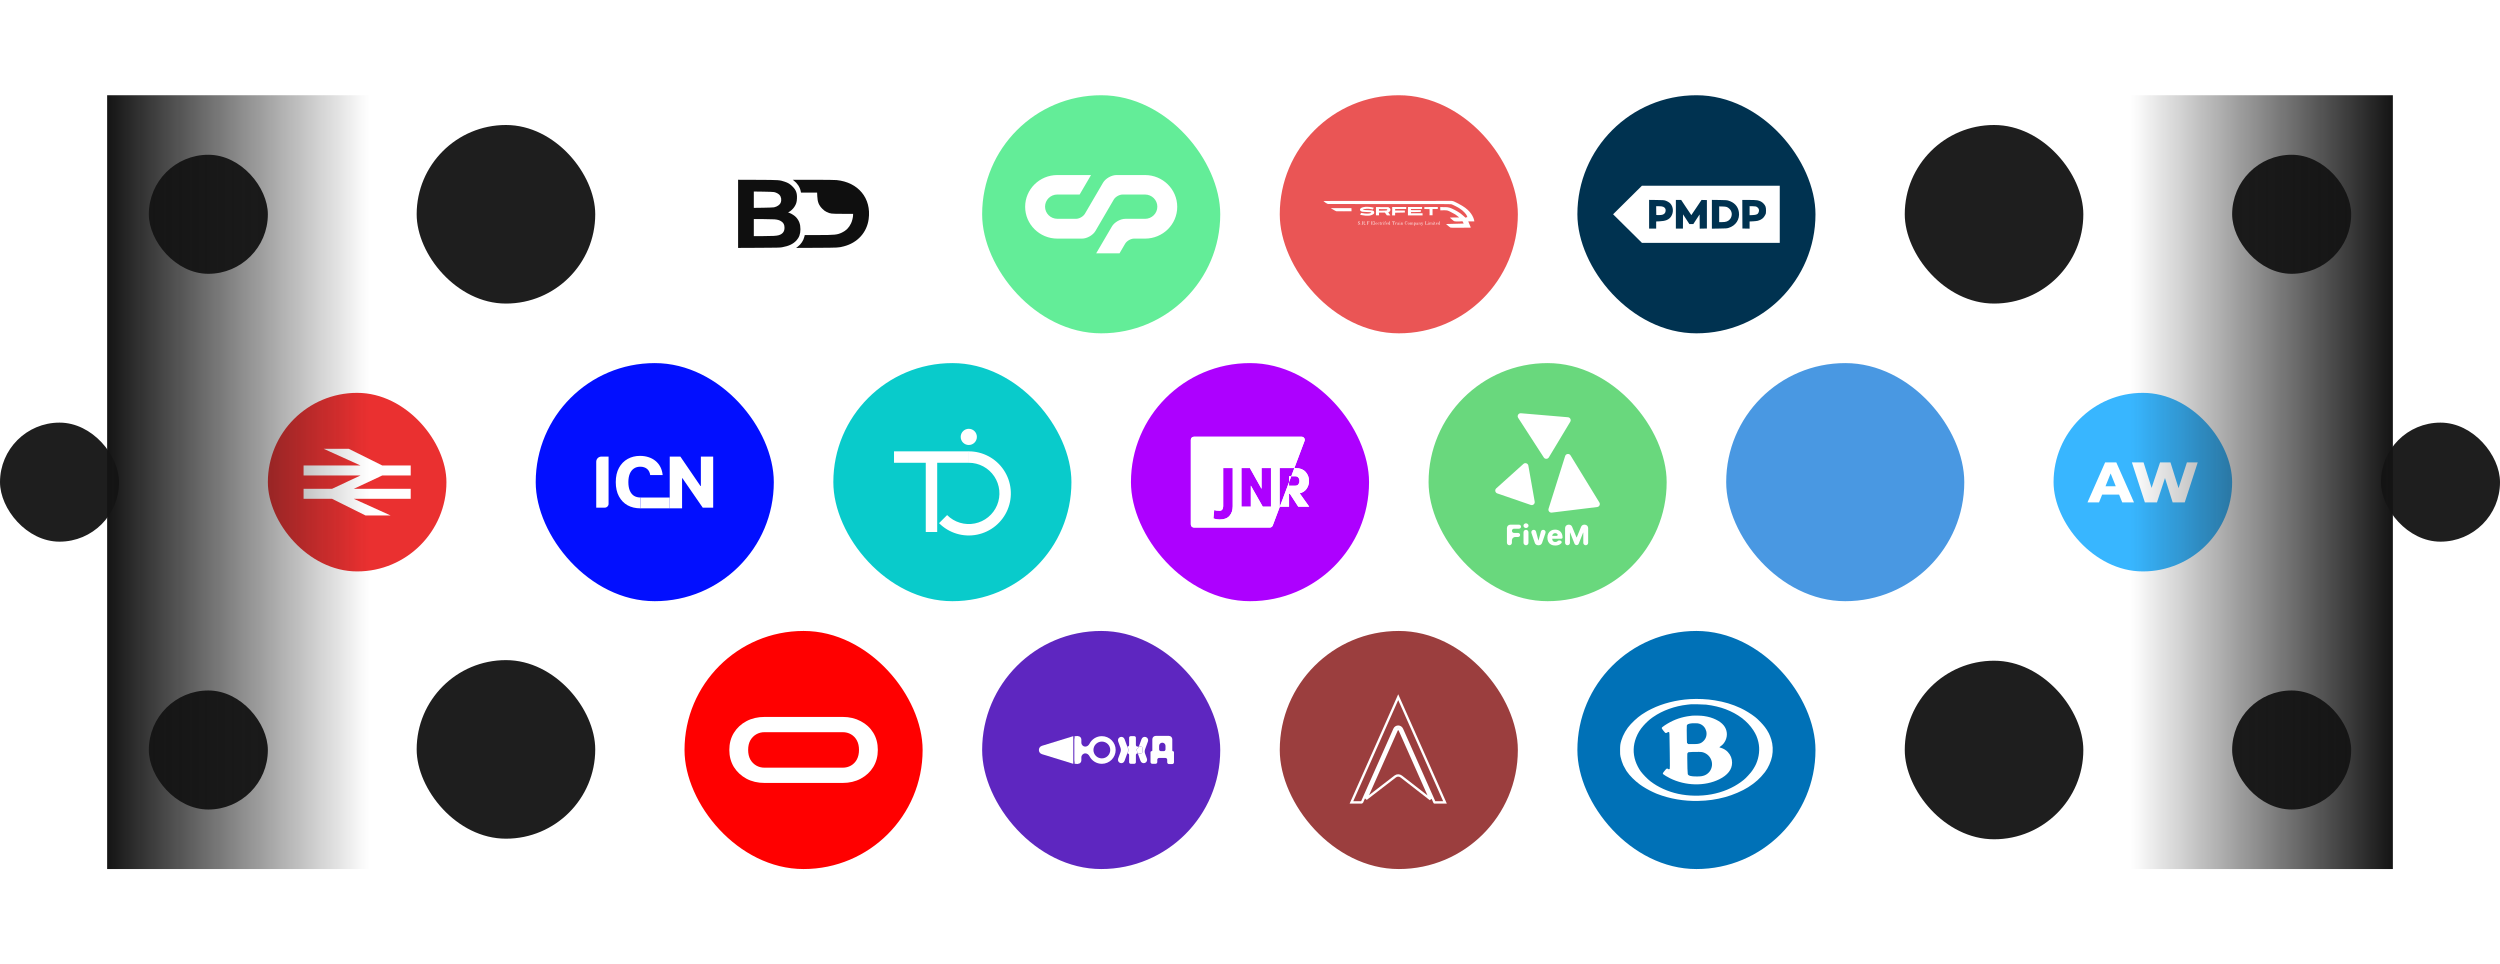 <svg width="2100" height="810" viewBox="0 0 2100 810" fill="none" xmlns="http://www.w3.org/2000/svg">
<rect x="125" y="130" width="100" height="100" rx="50" fill="#1E1E1E"/>
<rect x="350" y="105" width="150" height="150" rx="75" fill="#1E1E1E"/>
<g filter="url(#filter0_d_219_55)">
<rect x="575" y="80" width="200" height="200" rx="100" fill="white"/>
</g>
<g filter="url(#filter1_d_219_55)">
<rect x="825" y="80" width="200" height="200" rx="100" fill="#63ED98"/>
</g>
<g filter="url(#filter2_d_219_55)">
<rect x="1075" y="80" width="200" height="200" rx="100" fill="#EA5555"/>
</g>
<g filter="url(#filter3_d_219_55)">
<rect x="1325" y="80" width="200" height="200" rx="100" fill="#003250"/>
</g>
<rect x="1600" y="105" width="150" height="150" rx="75" fill="#1E1E1E"/>
<rect x="1875" y="130" width="100" height="100" rx="50" fill="#1E1E1E"/>
<path fill-rule="evenodd" clip-rule="evenodd" d="M888.178 163.393C882.474 163.393 877.84 167.948 877.84 173.585C877.84 179.221 882.474 183.789 888.178 183.789L903.831 183.801C906.58 183.801 909.937 181.894 911.323 179.537L926.563 153.444C928.618 149.922 933.69 147.043 937.801 147.043H961.798C976.746 147.043 988.859 158.996 988.872 173.743C988.884 188.49 976.782 200.431 961.834 200.431L952.639 200.419C949.903 200.419 946.522 202.35 945.135 204.694L940.38 212.821L920.786 212.809L934.019 190.215C936.086 186.668 941.134 183.813 945.257 183.813H961.834C967.538 183.813 972.16 179.246 972.16 173.609C972.16 167.973 967.526 163.418 961.822 163.405H943.031C940.294 163.405 936.901 165.313 935.539 167.681L920.165 194.029C918.11 197.552 913.05 200.431 908.927 200.431H888.19C873.254 200.431 861.128 188.465 861.128 173.719C861.116 158.984 873.218 147.043 888.154 147.043L916.456 147.055L906.884 163.418L888.178 163.393Z" fill="white"/>
<path d="M1152.78 168.761C1132.57 168.782 1115.06 168.81 1113.85 168.817L1111.67 168.831L1111.99 169.112C1112.17 169.267 1112.5 169.541 1112.73 169.724C1112.96 169.9 1113.16 170.076 1113.17 170.104C1113.19 170.132 1113.23 170.16 1113.27 170.16C1113.33 170.16 1113.94 170.561 1114.03 170.659C1114.06 170.702 1114.27 170.807 1114.89 171.116C1115.07 171.208 1115.37 171.32 1115.55 171.363C1115.8 171.419 1129.96 171.433 1167.16 171.419C1216.49 171.398 1218.44 171.405 1218.95 171.524C1219.67 171.7 1220.23 171.953 1222.8 173.233C1223.67 173.669 1224.44 174.077 1224.5 174.133C1224.56 174.189 1224.65 174.239 1224.68 174.239C1224.73 174.239 1224.97 174.379 1225.23 174.555C1225.49 174.731 1225.71 174.871 1225.73 174.871C1225.8 174.871 1226.65 175.476 1226.7 175.554C1226.73 175.603 1226.79 175.645 1226.84 175.645C1226.93 175.645 1227.78 176.271 1228.4 176.798C1229.46 177.684 1231.32 179.632 1231.32 179.85C1231.32 179.892 1231.35 179.935 1231.38 179.949C1231.65 180.061 1232.7 182.304 1232.55 182.452C1232.53 182.473 1232.21 182.508 1231.83 182.529C1231.11 182.572 1231.09 182.593 1231.22 182.902C1231.25 182.972 1231.24 183.029 1231.2 183.029C1231.15 183.029 1230.91 182.818 1229.88 181.833C1229.16 181.144 1228.46 180.553 1227.76 180.04C1227.46 179.815 1227.17 179.59 1227.13 179.555C1227.09 179.513 1226.97 179.414 1226.86 179.337C1226.75 179.259 1226.63 179.154 1226.58 179.105C1226.52 179.063 1226.46 179.02 1226.44 179.02C1226.41 179.02 1225.96 178.725 1225.42 178.366C1224.19 177.558 1223.31 177.044 1221.84 176.292C1218.21 174.421 1216.57 173.95 1213.85 173.971C1211.56 173.992 1210.35 173.985 1210.05 173.957L1209.77 173.922L1209.78 174.239C1209.78 174.414 1209.81 175.04 1209.84 175.631L1209.89 176.714L1211.63 176.658C1212.58 176.629 1213.41 176.608 1213.46 176.622C1213.52 176.629 1214.02 176.658 1214.59 176.693C1215.52 176.749 1215.67 176.77 1216.39 177.03C1216.81 177.185 1217.22 177.347 1217.3 177.389C1217.37 177.431 1217.85 177.67 1218.35 177.916C1219.47 178.472 1220.97 179.274 1221.71 179.71C1222.02 179.892 1222.4 180.117 1222.55 180.209C1222.72 180.3 1222.86 180.406 1222.87 180.434C1222.88 180.469 1222.93 180.497 1222.98 180.497C1223.1 180.497 1224.55 181.629 1225.13 182.178L1225.66 182.67L1222.04 182.677C1220.05 182.677 1218.35 182.698 1218.26 182.719C1217.97 182.797 1218.07 183.043 1218.55 183.472C1218.81 183.69 1219.04 183.872 1219.08 183.872C1219.12 183.872 1219.19 183.929 1219.22 183.999C1219.26 184.076 1219.46 184.259 1219.67 184.421C1219.88 184.576 1220.09 184.751 1220.15 184.801C1220.2 184.857 1220.45 185.054 1220.7 185.237C1220.96 185.427 1221.18 185.595 1221.2 185.623C1221.22 185.652 1221.39 185.736 1221.58 185.82C1222.06 186.017 1223.24 186.066 1226.06 186.01C1227.93 185.968 1228.3 185.94 1228.3 185.863C1228.3 185.574 1228.59 185.975 1229.07 186.931C1229.14 187.086 1229.28 187.332 1229.36 187.473C1229.45 187.621 1229.51 187.754 1229.49 187.768C1229.47 187.782 1226.79 187.867 1223.52 187.944C1215.27 188.148 1214.73 188.162 1214.73 188.26C1214.73 188.303 1214.9 188.464 1215.09 188.619C1215.29 188.774 1215.51 188.957 1215.59 189.02C1215.67 189.09 1215.75 189.146 1215.77 189.146C1215.8 189.146 1215.94 189.266 1216.11 189.414C1216.26 189.554 1216.51 189.765 1216.66 189.885C1216.81 189.997 1217.2 190.314 1217.53 190.581C1217.86 190.848 1218.25 191.115 1218.38 191.179C1218.66 191.305 1218.9 191.305 1229.62 191.27C1236.01 191.256 1235.59 191.284 1235.37 190.855C1235.31 190.75 1235.15 190.356 1235.01 189.99C1234.87 189.625 1234.64 189.097 1234.52 188.816C1234.38 188.542 1234.28 188.289 1234.28 188.26C1234.28 188.218 1234.09 187.761 1233.78 187.058C1233.7 186.889 1233.64 186.734 1233.64 186.706C1233.64 186.671 1233.57 186.502 1233.47 186.313L1233.29 185.982H1238.42V185.715C1238.42 185.419 1238.1 184.097 1238 183.978C1237.97 183.936 1237.93 183.837 1237.91 183.76C1237.9 183.69 1237.86 183.563 1237.83 183.486C1237.8 183.408 1237.69 183.141 1237.6 182.888C1236.73 180.638 1234.89 178.071 1232.83 176.236C1232.23 175.708 1231.53 175.125 1231.11 174.801C1230.94 174.668 1230.78 174.541 1230.76 174.52C1230.69 174.45 1228.8 173.184 1228.76 173.184C1228.73 173.184 1228.53 173.057 1228.31 172.91C1228.09 172.755 1227.73 172.537 1227.51 172.424C1227.29 172.305 1226.84 172.052 1226.48 171.855C1226.14 171.658 1225.82 171.496 1225.77 171.496C1225.73 171.496 1225.7 171.475 1225.7 171.44C1225.7 171.412 1225.63 171.355 1225.54 171.313C1225.45 171.271 1224.54 170.814 1223.52 170.287C1222.49 169.766 1221.5 169.281 1221.3 169.218C1220.34 168.887 1220.09 168.824 1219.43 168.754C1218.67 168.676 1216.44 168.676 1152.78 168.761ZM1226.89 183.647C1226.89 183.669 1226.82 183.612 1226.72 183.521C1226.62 183.429 1226.54 183.324 1226.54 183.282C1226.54 183.24 1226.62 183.296 1226.72 183.408C1226.82 183.521 1226.89 183.626 1226.89 183.647ZM1227.57 184.301C1227.7 184.456 1227.7 184.456 1227.55 184.358C1227.45 184.301 1227.38 184.238 1227.38 184.21C1227.38 184.126 1227.43 184.147 1227.57 184.301Z" fill="white"/>
<path d="M1146.87 173.725C1146.07 173.803 1144.35 174.182 1143.95 174.372C1143.29 174.682 1142.69 175.16 1142.52 175.518C1142.04 176.51 1142.81 177.523 1144.3 177.86C1144.65 177.937 1145.64 178.001 1147.54 178.071C1150.81 178.191 1151.26 178.226 1151.6 178.366C1152.06 178.563 1151.87 178.866 1151.09 179.119C1149.67 179.576 1146.95 179.555 1144.65 179.056C1143.25 178.753 1143.45 178.697 1142.94 179.513C1142.7 179.899 1142.52 180.251 1142.54 180.286C1142.68 180.511 1145.24 181.003 1146.94 181.13C1148.13 181.221 1149.66 181.214 1150.38 181.123C1151.63 180.968 1153.24 180.293 1153.9 179.653C1154.34 179.224 1154.43 178.866 1154.29 178.162C1154.17 177.565 1154.04 177.368 1153.6 177.094C1153.13 176.798 1151.97 176.644 1149.75 176.559C1148.77 176.524 1147.44 176.475 1146.8 176.454C1146.16 176.426 1145.48 176.376 1145.3 176.334C1145.01 176.271 1144.96 176.243 1144.98 176.109C1145.01 175.905 1145.46 175.765 1146.81 175.54C1148.51 175.251 1150.22 175.307 1152.05 175.708C1152.41 175.786 1152.77 175.884 1152.84 175.926C1152.92 175.961 1153.02 175.997 1153.08 175.997C1153.2 175.997 1154.06 174.576 1153.98 174.499C1153.9 174.421 1152.6 174.112 1151.97 174.021C1151.66 173.985 1151.1 173.901 1150.74 173.838C1150.08 173.732 1147.54 173.655 1146.87 173.725Z" fill="white"/>
<path d="M1171.04 173.866L1169.44 173.887V176.13C1169.44 177.361 1169.42 178.943 1169.39 179.639L1169.35 180.919H1171.9V178.69L1174.77 178.641C1176.35 178.62 1178.19 178.577 1178.86 178.549L1180.09 178.507V177.712C1180.09 177.283 1180.07 176.897 1180.04 176.862C1180 176.833 1178.16 176.819 1175.94 176.833L1171.9 176.855V176.215C1171.9 175.652 1171.92 175.575 1172.03 175.568C1172.09 175.568 1174.17 175.568 1176.66 175.575L1181.16 175.582L1181.21 175.209C1181.23 175.005 1181.25 174.625 1181.25 174.358V173.887H1177.72C1175.78 173.887 1173.84 173.873 1173.41 173.866C1172.99 173.852 1171.92 173.852 1171.04 173.866Z" fill="white"/>
<path d="M1182.7 174.042C1182.68 174.133 1182.66 175.715 1182.66 177.558V180.919H1194.97L1194.93 179.14L1185.19 179.168V178.191L1185.71 178.155C1185.98 178.127 1187.53 178.106 1189.13 178.106C1192.6 178.092 1193.29 178.078 1193.41 178.008C1193.46 177.973 1193.49 177.719 1193.49 177.213V176.468L1191.04 176.51C1189.7 176.538 1187.84 176.538 1186.89 176.51L1185.19 176.468V176.018C1185.19 175.582 1185.19 175.575 1185.39 175.568C1185.5 175.568 1186.97 175.568 1188.68 175.575C1190.39 175.582 1192.41 175.561 1193.17 175.533L1194.55 175.483V173.887H1182.75L1182.7 174.042Z" fill="white"/>
<path d="M1196.64 173.936L1196.44 173.964V175.575L1198.5 175.589C1199.63 175.596 1200.61 175.603 1200.68 175.603C1200.78 175.603 1200.8 175.729 1200.84 176.545C1200.87 177.058 1200.87 178.24 1200.86 179.168L1200.82 180.849H1203.34V175.575H1207.68L1207.72 175.413C1207.74 175.329 1207.77 174.949 1207.77 174.569V173.887L1202.3 173.894C1199.29 173.901 1196.75 173.922 1196.64 173.936Z" fill="white"/>
<path d="M1155.8 180.835L1156.66 180.884C1157.14 180.912 1157.71 180.919 1157.94 180.905L1158.37 180.884L1158.32 178.598L1160.22 178.584C1161.27 178.577 1162.39 178.563 1162.7 178.563H1163.28L1164.11 179.724L1164.95 180.884L1165.81 180.933C1166.28 180.961 1166.94 180.961 1167.28 180.94L1167.89 180.898L1167.58 180.504C1167.33 180.174 1166.21 178.514 1166.15 178.38C1166.14 178.352 1166.21 178.31 1166.32 178.289C1166.65 178.205 1167.11 177.895 1167.42 177.544C1167.95 176.96 1168.12 176.074 1167.82 175.455C1167.57 174.956 1167.04 174.428 1166.54 174.196L1166.1 173.992L1155.8 173.95V180.835ZM1164.35 175.687C1164.84 175.722 1164.96 175.758 1165.15 175.912C1165.33 176.074 1165.36 176.137 1165.33 176.292C1165.26 176.559 1164.89 176.763 1164.36 176.84C1164.12 176.876 1162.66 176.918 1161.13 176.939L1158.33 176.974V175.652L1158.53 175.631C1158.8 175.596 1163.67 175.645 1164.35 175.687Z" fill="white"/>
<path d="M1117.83 174.85C1117.83 174.886 1118.52 175.293 1119.36 175.772C1121.3 176.869 1121.3 176.869 1121.34 176.911C1121.43 177.002 1122.37 177.431 1122.6 177.48C1122.74 177.516 1125.65 177.523 1129.06 177.494L1135.27 177.452V176.165C1135.27 175.061 1135.25 174.879 1135.15 174.843C1134.99 174.78 1117.83 174.794 1117.83 174.85Z" fill="white"/>
<path d="M1141.05 185.947C1140.78 186.066 1140.68 186.242 1140.68 186.615C1140.68 187.044 1140.83 187.213 1141.44 187.459C1142.3 187.817 1142.49 188.113 1142.12 188.478C1141.73 188.872 1141.01 188.528 1140.81 187.846C1140.73 187.557 1140.6 187.459 1140.65 187.726C1140.66 187.789 1140.67 188.064 1140.68 188.338C1140.69 188.739 1140.7 188.795 1140.76 188.654C1140.8 188.563 1140.83 188.471 1140.85 188.464C1140.86 188.45 1141.02 188.528 1141.2 188.626C1141.47 188.774 1141.59 188.802 1141.83 188.774C1142.44 188.689 1142.72 188.007 1142.33 187.543C1142.23 187.41 1141.95 187.248 1141.59 187.107C1141.02 186.875 1140.89 186.756 1140.89 186.46C1140.9 186.228 1141.05 186.059 1141.3 186.01C1141.63 185.947 1141.97 186.186 1142.15 186.615C1142.23 186.812 1142.32 186.967 1142.34 186.967C1142.4 186.967 1142.35 185.982 1142.28 185.94C1142.26 185.919 1142.23 185.954 1142.23 186.01C1142.23 186.158 1142.16 186.151 1141.8 185.982C1141.43 185.82 1141.35 185.813 1141.05 185.947Z" fill="white"/>
<path d="M1180.87 185.891C1179.95 186.123 1179.74 187.803 1180.52 188.535C1180.8 188.795 1181.27 188.858 1181.59 188.682C1181.84 188.549 1182.09 188.134 1182.1 187.86C1182.1 187.642 1181.97 187.733 1181.92 188C1181.79 188.717 1180.85 188.914 1180.59 188.274C1180.33 187.649 1180.4 186.425 1180.73 186.137C1181.09 185.827 1181.54 186.024 1181.81 186.601C1181.9 186.798 1182 186.952 1182.02 186.938C1182.04 186.924 1182.05 186.678 1182.04 186.397C1182.02 185.933 1182.01 185.891 1181.92 186.01C1181.82 186.144 1181.81 186.144 1181.51 185.996C1181.21 185.841 1181.13 185.827 1180.87 185.891Z" fill="white"/>
<path d="M1144.06 185.968C1144.06 186.01 1144.14 186.052 1144.25 186.066L1144.44 186.088V188.549L1144.25 188.57C1144.14 188.584 1144.06 188.626 1144.06 188.661C1144.06 188.696 1144.32 188.725 1144.65 188.725C1145 188.725 1145.25 188.696 1145.25 188.654C1145.25 188.612 1145.16 188.584 1145.04 188.584H1144.83V187.227L1145.12 187.269C1145.5 187.318 1145.58 187.431 1145.64 187.972C1145.7 188.549 1145.73 188.64 1145.88 188.725C1146.19 188.886 1146.52 188.619 1146.52 188.218C1146.52 188.035 1146.4 188.127 1146.36 188.338C1146.35 188.415 1146.29 188.478 1146.24 188.478C1146.17 188.478 1146.1 188.338 1146.04 188.021C1145.98 187.684 1145.9 187.522 1145.77 187.403C1145.67 187.311 1145.6 187.234 1145.61 187.227C1145.62 187.22 1145.74 187.163 1145.85 187.107C1146.27 186.889 1146.34 186.313 1145.97 186.066C1145.83 185.975 1145.59 185.94 1144.92 185.919C1144.36 185.905 1144.06 185.926 1144.06 185.968ZM1145.57 186.109C1145.74 186.214 1145.83 186.488 1145.78 186.735C1145.74 186.924 1145.69 187.002 1145.5 187.079C1145.36 187.135 1145.16 187.178 1145.04 187.178H1144.83V186.052H1145.17C1145.35 186.052 1145.53 186.081 1145.57 186.109Z" fill="white"/>
<path d="M1147.99 185.982C1147.99 186.017 1148.07 186.052 1148.17 186.052H1148.34V188.584H1148.17C1148.07 188.584 1147.99 188.612 1147.99 188.654C1147.99 188.696 1148.24 188.725 1148.59 188.725C1149.17 188.725 1149.43 188.619 1148.96 188.57L1148.73 188.549L1148.69 187.381L1148.99 187.403C1149.27 187.424 1149.29 187.438 1149.37 187.705C1149.46 187.972 1149.46 187.944 1149.46 187.318C1149.46 186.805 1149.44 186.699 1149.39 186.868C1149.31 187.156 1149.17 187.262 1148.93 187.234L1148.73 187.213V186.088L1149.17 186.066C1149.73 186.038 1149.93 186.151 1150.03 186.545C1150.07 186.699 1150.12 186.826 1150.14 186.826C1150.16 186.826 1150.17 186.622 1150.17 186.369V185.912H1149.08C1148.4 185.912 1147.99 185.94 1147.99 185.982Z" fill="white"/>
<path d="M1151.72 185.975C1151.72 186.01 1151.8 186.052 1151.92 186.066L1152.11 186.088V188.549L1151.92 188.57C1151.8 188.584 1151.72 188.626 1151.72 188.661C1151.72 188.696 1152.18 188.725 1152.81 188.725H1153.89L1153.94 188.492C1153.99 188.211 1153.95 187.592 1153.89 187.74C1153.87 187.796 1153.82 187.937 1153.79 188.042C1153.77 188.155 1153.68 188.324 1153.58 188.415C1153.44 188.556 1153.34 188.584 1152.95 188.584H1152.49V187.388H1152.73C1153 187.388 1153.13 187.494 1153.13 187.712C1153.13 187.803 1153.16 187.895 1153.2 187.916C1153.24 187.944 1153.27 187.726 1153.27 187.325C1153.27 186.945 1153.24 186.685 1153.2 186.685C1153.16 186.685 1153.13 186.763 1153.13 186.854C1153.13 187.086 1152.95 187.248 1152.7 187.248H1152.49V186.052H1152.95C1153.35 186.052 1153.44 186.073 1153.59 186.228C1153.68 186.32 1153.78 186.495 1153.8 186.615C1153.87 186.91 1153.98 186.805 1153.94 186.488C1153.92 186.348 1153.91 186.158 1153.91 186.066C1153.9 185.912 1153.89 185.912 1152.81 185.912C1152.18 185.912 1151.72 185.94 1151.72 185.975Z" fill="white"/>
<path d="M1154.32 185.982C1154.32 186.017 1154.39 186.052 1154.46 186.052C1154.6 186.052 1154.6 186.102 1154.6 187.318C1154.6 188.57 1154.6 188.591 1154.45 188.654C1154.33 188.696 1154.4 188.717 1154.74 188.717C1155.09 188.717 1155.16 188.696 1155.05 188.654C1154.88 188.591 1154.88 188.57 1154.88 187.248V185.912H1154.6C1154.45 185.912 1154.32 185.94 1154.32 185.982Z" fill="white"/>
<path d="M1163.43 186.102C1163.29 186.249 1163.25 186.376 1163.25 186.594C1163.25 186.847 1163.23 186.896 1163.11 186.896C1163.03 186.896 1162.97 186.924 1162.97 186.967C1162.97 187.002 1163.03 187.037 1163.11 187.037C1163.25 187.037 1163.25 187.086 1163.25 187.81C1163.25 188.549 1163.25 188.591 1163.1 188.654C1162.98 188.696 1163.07 188.71 1163.43 188.71C1163.7 188.703 1163.84 188.689 1163.73 188.675L1163.53 188.647V187.037H1163.71C1163.81 187.037 1163.89 187.009 1163.89 186.974C1163.89 186.938 1163.81 186.917 1163.71 186.931C1163.54 186.945 1163.53 186.931 1163.53 186.573C1163.53 186.109 1163.7 185.891 1163.94 186.045C1164.03 186.095 1164.03 186.13 1163.94 186.256C1163.86 186.383 1163.86 186.418 1163.96 186.474C1164.19 186.622 1164.34 186.235 1164.12 186.024C1163.95 185.848 1163.63 185.884 1163.43 186.102Z" fill="white"/>
<path d="M1166.91 185.982C1166.91 186.017 1166.99 186.052 1167.09 186.052C1167.26 186.052 1167.26 186.059 1167.26 186.615V187.177L1167.12 187.037C1166.97 186.882 1166.7 186.854 1166.48 186.967C1166.12 187.163 1166.01 188.021 1166.3 188.443C1166.5 188.753 1166.77 188.837 1167.05 188.703C1167.16 188.64 1167.26 188.626 1167.26 188.661C1167.26 188.696 1167.41 188.725 1167.6 188.717C1167.85 188.71 1167.89 188.696 1167.75 188.661L1167.58 188.612L1167.56 187.262L1167.54 185.912H1167.23C1167.05 185.912 1166.91 185.94 1166.91 185.982ZM1167.09 187.192C1167.26 187.395 1167.28 187.459 1167.25 187.93C1167.22 188.478 1167.11 188.647 1166.78 188.654C1166.57 188.654 1166.49 188.415 1166.49 187.789C1166.49 186.995 1166.73 186.763 1167.09 187.192Z" fill="white"/>
<path d="M1169.42 185.961C1169.39 185.982 1169.37 186.228 1169.38 186.502L1169.38 187.002L1169.48 186.692C1169.62 186.263 1169.83 186.038 1170.11 186.066L1170.32 186.088V188.549L1170.09 188.57C1169.97 188.584 1169.86 188.619 1169.86 188.661C1169.86 188.696 1170.17 188.725 1170.53 188.725C1170.93 188.725 1171.2 188.696 1171.2 188.654C1171.2 188.612 1171.09 188.584 1170.95 188.584H1170.71V186.052H1170.92C1171.21 186.052 1171.47 186.32 1171.52 186.678C1171.59 187.114 1171.72 187.037 1171.66 186.594C1171.64 186.397 1171.62 186.158 1171.62 186.066C1171.62 185.912 1171.61 185.912 1170.54 185.912C1169.95 185.912 1169.44 185.933 1169.42 185.961Z" fill="white"/>
<path d="M1197.01 185.982C1197.01 186.017 1197.08 186.052 1197.18 186.052H1197.36V188.584H1197.18C1197.08 188.584 1197.01 188.612 1197.01 188.654C1197.01 188.696 1197.41 188.725 1198.06 188.725H1199.12V188.176L1199.11 187.635L1198.98 188.021C1198.81 188.514 1198.69 188.598 1198.17 188.57L1197.74 188.549V186.088L1197.98 186.066C1198.44 186.017 1198.18 185.912 1197.6 185.912C1197.25 185.912 1197.01 185.94 1197.01 185.982Z" fill="white"/>
<path d="M1208.82 185.982C1208.82 186.017 1208.88 186.052 1208.95 186.052C1209.07 186.052 1209.09 186.116 1209.12 186.58C1209.13 186.868 1209.12 187.1 1209.1 187.086C1208.79 186.91 1208.66 186.875 1208.49 186.938C1207.86 187.156 1207.81 188.366 1208.41 188.682C1208.64 188.809 1208.67 188.809 1208.89 188.703C1209.16 188.563 1209.19 188.556 1209.14 188.654C1209.11 188.696 1209.22 188.725 1209.43 188.717C1209.61 188.71 1209.71 188.689 1209.63 188.675C1209.55 188.654 1209.47 188.605 1209.44 188.556C1209.41 188.514 1209.38 187.902 1209.38 187.192V185.912H1209.1C1208.95 185.912 1208.82 185.94 1208.82 185.982ZM1208.91 187.142C1209.19 187.431 1209.2 188.359 1208.92 188.563C1208.52 188.851 1208.3 188.528 1208.34 187.719C1208.38 186.981 1208.56 186.798 1208.91 187.142Z" fill="white"/>
<path d="M1162.1 186.172C1162.03 186.355 1162.26 186.509 1162.39 186.376C1162.45 186.32 1162.48 186.221 1162.46 186.165C1162.4 186.017 1162.16 186.024 1162.1 186.172Z" fill="white"/>
<path d="M1175.8 186.158C1175.77 186.221 1175.78 186.306 1175.83 186.348C1175.94 186.46 1176.16 186.383 1176.16 186.228C1176.16 186.045 1175.86 185.989 1175.8 186.158Z" fill="white"/>
<path d="M1199.7 186.165C1199.68 186.221 1199.71 186.32 1199.76 186.376C1199.85 186.474 1199.88 186.474 1199.98 186.369C1200.04 186.313 1200.08 186.214 1200.06 186.158C1200 186.017 1199.76 186.024 1199.7 186.165Z" fill="white"/>
<path d="M1203.9 186.221C1203.9 186.369 1203.93 186.404 1204.08 186.404C1204.23 186.404 1204.26 186.376 1204.24 186.242C1204.22 186.144 1204.16 186.08 1204.06 186.066C1203.93 186.045 1203.9 186.073 1203.9 186.221Z" fill="white"/>
<path d="M1159.31 186.509C1159.23 186.784 1159.17 186.868 1159.05 186.882C1158.86 186.91 1158.84 187.037 1159.03 187.037C1159.17 187.037 1159.17 187.086 1159.17 187.768C1159.17 188.478 1159.18 188.507 1159.36 188.647C1159.66 188.886 1160.02 188.689 1160.01 188.303L1160 188.127L1159.95 188.296C1159.9 188.5 1159.72 188.619 1159.57 188.563C1159.48 188.528 1159.46 188.401 1159.46 187.775V187.037H1159.7C1159.84 187.037 1159.95 187.016 1159.95 186.981C1159.95 186.952 1159.84 186.931 1159.72 186.931C1159.49 186.931 1159.49 186.924 1159.46 186.545L1159.42 186.158L1159.31 186.509Z" fill="white"/>
<path d="M1205.16 186.376C1205.16 186.622 1205.05 186.805 1204.83 186.924L1204.64 187.03L1204.83 187.037H1205.02V187.761C1205.02 188.521 1205.07 188.675 1205.35 188.753C1205.54 188.809 1205.77 188.612 1205.83 188.338C1205.86 188.197 1205.85 188.148 1205.81 188.197C1205.77 188.232 1205.73 188.331 1205.71 188.408C1205.7 188.507 1205.63 188.549 1205.52 188.549C1205.34 188.549 1205.34 188.549 1205.32 187.789L1205.3 187.037H1205.55C1205.7 187.037 1205.79 187.009 1205.76 186.967C1205.74 186.931 1205.63 186.917 1205.52 186.945L1205.3 186.981V186.587C1205.3 186.369 1205.28 186.193 1205.23 186.193C1205.2 186.193 1205.16 186.277 1205.16 186.376Z" fill="white"/>
<path d="M1155.77 187.079C1155.41 187.452 1155.38 188.12 1155.71 188.514C1156.03 188.907 1156.57 188.851 1156.76 188.401C1156.9 188.056 1156.83 188.014 1156.67 188.352C1156.39 188.921 1155.8 188.661 1155.8 187.979C1155.8 187.817 1155.82 187.81 1156.33 187.81H1156.85V187.613C1156.85 187.417 1156.7 187.142 1156.5 186.988C1156.31 186.833 1155.97 186.882 1155.77 187.079ZM1156.38 187.086C1156.44 187.156 1156.5 187.325 1156.52 187.459L1156.54 187.705L1156.17 187.726C1155.76 187.747 1155.75 187.733 1155.87 187.325C1155.97 186.959 1156.18 186.868 1156.38 187.086Z" fill="white"/>
<path d="M1157.64 187.009C1157.17 187.339 1157.15 188.274 1157.61 188.612C1157.89 188.816 1158.24 188.795 1158.44 188.556C1158.53 188.45 1158.61 188.296 1158.6 188.211C1158.6 188.064 1158.6 188.064 1158.53 188.232C1158.36 188.661 1157.95 188.802 1157.74 188.5C1157.61 188.324 1157.59 187.508 1157.69 187.227C1157.77 187.002 1158.01 186.924 1158.23 187.044C1158.43 187.149 1158.44 187.22 1158.29 187.367C1158.19 187.466 1158.19 187.487 1158.29 187.585C1158.37 187.677 1158.41 187.677 1158.5 187.599C1158.66 187.473 1158.64 187.269 1158.44 187.072C1158.24 186.868 1157.88 186.84 1157.64 187.009Z" fill="white"/>
<path d="M1160.33 186.981C1160.31 187.009 1160.36 187.037 1160.43 187.037C1160.57 187.037 1160.58 187.079 1160.58 187.81C1160.58 188.549 1160.57 188.591 1160.43 188.654C1160.3 188.703 1160.36 188.718 1160.67 188.718C1160.93 188.725 1161.07 188.696 1161.04 188.654C1161.01 188.612 1160.96 188.605 1160.92 188.626C1160.87 188.661 1160.85 188.471 1160.86 188.049C1160.9 186.981 1160.9 186.988 1160.61 186.952C1160.48 186.938 1160.35 186.952 1160.33 186.981Z" fill="white"/>
<path d="M1161.09 187.058C1161 187.149 1160.93 187.269 1160.93 187.325C1160.93 187.381 1160.99 187.339 1161.06 187.227C1161.17 187.037 1161.4 186.917 1161.47 186.995C1161.5 187.016 1161.46 187.1 1161.4 187.17C1161.26 187.318 1161.3 187.459 1161.45 187.459C1161.64 187.459 1161.73 187.262 1161.65 187.072C1161.54 186.847 1161.29 186.84 1161.09 187.058Z" fill="white"/>
<path d="M1162.02 186.967C1161.9 187.016 1161.9 187.03 1162.01 187.03C1162.11 187.037 1162.13 187.121 1162.13 187.838C1162.13 188.549 1162.11 188.647 1162.01 188.675C1161.94 188.696 1162.07 188.71 1162.3 188.71C1162.63 188.718 1162.69 188.703 1162.56 188.654C1162.41 188.591 1162.4 188.556 1162.42 187.824C1162.43 186.882 1162.39 186.805 1162.02 186.967Z" fill="white"/>
<path d="M1164.68 187.023C1164.44 187.206 1164.29 187.642 1164.34 187.993C1164.46 188.781 1165.34 189.062 1165.62 188.401C1165.76 188.057 1165.69 188.014 1165.53 188.352C1165.43 188.563 1165.36 188.626 1165.18 188.64C1165.05 188.654 1164.91 188.619 1164.85 188.549C1164.73 188.429 1164.62 187.972 1164.69 187.902C1164.71 187.881 1164.93 187.853 1165.17 187.839C1165.41 187.831 1165.63 187.817 1165.66 187.817C1165.74 187.81 1165.72 187.473 1165.64 187.297C1165.52 187.058 1165.28 186.896 1165.05 186.896C1164.93 186.896 1164.76 186.952 1164.68 187.023ZM1165.25 187.121C1165.31 187.213 1165.37 187.388 1165.4 187.508L1165.45 187.74H1164.64L1164.68 187.487C1164.73 187.213 1164.91 186.967 1165.05 186.967C1165.11 186.967 1165.19 187.037 1165.25 187.121Z" fill="white"/>
<path d="M1172.07 186.974C1172.06 187.002 1172.1 187.037 1172.17 187.051C1172.27 187.079 1172.29 187.17 1172.27 187.867C1172.25 188.528 1172.23 188.647 1172.13 188.675C1172.06 188.696 1172.2 188.71 1172.43 188.71C1172.77 188.717 1172.82 188.703 1172.68 188.647C1172.52 188.584 1172.51 188.556 1172.56 188.134C1172.61 187.613 1172.78 187.128 1172.96 187.037C1173.13 186.945 1173.17 186.945 1173.17 187.072C1173.17 187.128 1173.14 187.177 1173.1 187.177C1173.06 187.177 1173.03 187.241 1173.03 187.325C1173.03 187.431 1173.06 187.466 1173.19 187.445C1173.31 187.431 1173.35 187.367 1173.36 187.192C1173.38 187.037 1173.35 186.952 1173.28 186.924C1173.09 186.854 1172.82 186.959 1172.73 187.142C1172.65 187.311 1172.52 187.318 1172.54 187.156C1172.55 187.107 1172.55 187.037 1172.54 187.002C1172.54 186.924 1172.12 186.896 1172.07 186.974Z" fill="white"/>
<path d="M1173.97 187.072C1173.77 187.269 1173.77 187.438 1173.96 187.557C1174.05 187.614 1174.1 187.606 1174.17 187.543C1174.24 187.466 1174.23 187.431 1174.12 187.353C1173.96 187.227 1174.02 187.058 1174.26 186.995C1174.5 186.931 1174.72 187.128 1174.72 187.424C1174.72 187.635 1174.69 187.656 1174.31 187.761C1173.86 187.881 1173.77 187.958 1173.7 188.239C1173.64 188.457 1173.82 188.696 1174.09 188.76C1174.22 188.795 1174.33 188.76 1174.48 188.626C1174.68 188.457 1174.69 188.457 1174.77 188.591C1174.82 188.675 1174.93 188.725 1175.06 188.725C1175.27 188.725 1175.35 188.619 1175.34 188.352C1175.33 188.211 1175.33 188.211 1175.28 188.373C1175.26 188.471 1175.18 188.556 1175.12 188.57C1175.01 188.591 1175 188.521 1175 187.916C1175 187.29 1174.98 187.227 1174.82 187.072C1174.59 186.833 1174.21 186.833 1173.97 187.072ZM1174.72 187.986C1174.72 188.155 1174.65 188.296 1174.52 188.45C1174.34 188.647 1174.3 188.661 1174.17 188.591C1174.06 188.535 1174.01 188.443 1174.01 188.317C1174.01 188.049 1174.14 187.902 1174.43 187.824C1174.57 187.782 1174.69 187.747 1174.7 187.747C1174.71 187.74 1174.72 187.853 1174.72 187.986Z" fill="white"/>
<path d="M1175.69 186.981C1175.62 187.023 1175.63 187.037 1175.72 187.037C1175.83 187.037 1175.84 187.121 1175.84 187.839C1175.84 188.549 1175.83 188.647 1175.72 188.675C1175.65 188.696 1175.78 188.71 1176.02 188.71C1176.29 188.71 1176.39 188.696 1176.3 188.661C1176.17 188.612 1176.16 188.521 1176.12 187.775C1176.09 186.981 1176.08 186.945 1175.93 186.931C1175.85 186.924 1175.73 186.945 1175.69 186.981Z" fill="white"/>
<path d="M1176.68 186.981C1176.68 187.009 1176.73 187.037 1176.79 187.037C1176.9 187.037 1176.91 187.093 1176.89 187.979C1176.89 188.415 1176.86 188.563 1176.77 188.633C1176.67 188.703 1176.71 188.718 1177.07 188.725C1177.48 188.725 1177.49 188.725 1177.32 188.605C1177.17 188.5 1177.16 188.464 1177.2 187.965C1177.25 187.41 1177.35 187.17 1177.61 187.03C1177.87 186.896 1177.98 187.1 1178.01 187.74C1178.04 188.401 1177.99 188.633 1177.82 188.675C1177.76 188.696 1177.89 188.71 1178.13 188.71C1178.36 188.71 1178.5 188.696 1178.43 188.675C1178.34 188.654 1178.32 188.521 1178.29 187.916C1178.27 187.325 1178.24 187.163 1178.13 187.044C1177.95 186.84 1177.63 186.854 1177.42 187.072C1177.32 187.163 1177.24 187.227 1177.24 187.213C1177.23 187.192 1177.23 187.135 1177.22 187.093C1177.21 186.995 1176.68 186.882 1176.68 186.981Z" fill="white"/>
<path d="M1182.84 187.135C1182.46 187.536 1182.47 188.19 1182.85 188.542C1183.26 188.921 1183.77 188.802 1184 188.267C1184.2 187.831 1184.14 187.445 1183.82 187.128C1183.49 186.798 1183.15 186.805 1182.84 187.135ZM1183.55 187.072C1183.82 187.262 1183.86 188.296 1183.6 188.549C1183.44 188.703 1183.17 188.675 1183.05 188.492C1182.74 188 1182.92 186.967 1183.33 186.967C1183.37 186.967 1183.47 187.016 1183.55 187.072Z" fill="white"/>
<path d="M1184.52 186.974C1184.5 187.009 1184.53 187.037 1184.59 187.037C1184.69 187.037 1184.7 187.156 1184.7 187.81C1184.7 188.464 1184.68 188.584 1184.58 188.647C1184.48 188.703 1184.56 188.717 1184.88 188.717C1185.2 188.717 1185.26 188.703 1185.14 188.654C1185 188.598 1184.98 188.542 1184.98 188.148C1184.98 187.585 1185.09 187.213 1185.28 187.072C1185.47 186.938 1185.51 186.938 1185.64 187.079C1185.73 187.163 1185.76 187.346 1185.76 187.888C1185.76 188.549 1185.75 188.591 1185.6 188.654C1185.48 188.696 1185.55 188.717 1185.9 188.717C1186.28 188.717 1186.32 188.703 1186.2 188.64C1186.05 188.57 1186.04 188.514 1186.04 187.993C1186.04 187.459 1186.05 187.402 1186.24 187.177C1186.42 186.974 1186.47 186.945 1186.58 187.009C1186.68 187.079 1186.7 187.199 1186.73 187.867C1186.74 188.563 1186.73 188.647 1186.62 188.675C1186.55 188.696 1186.68 188.71 1186.92 188.71C1187.15 188.71 1187.29 188.696 1187.23 188.675C1187.05 188.605 1187.02 188.499 1187.02 187.824C1187.02 187.269 1187 187.156 1186.88 187.037C1186.68 186.833 1186.41 186.861 1186.17 187.114C1186.04 187.248 1185.97 187.29 1185.97 187.234C1185.97 187.072 1185.73 186.896 1185.52 186.896C1185.4 186.896 1185.27 186.967 1185.17 187.079L1185.02 187.262L1184.98 187.1C1184.94 186.938 1184.6 186.84 1184.52 186.974Z" fill="white"/>
<path d="M1187.61 186.981C1187.59 187.009 1187.64 187.037 1187.72 187.037C1187.86 187.037 1187.86 187.072 1187.86 188.253C1187.86 189.449 1187.86 189.477 1187.71 189.554C1187.58 189.618 1187.63 189.632 1188.01 189.632C1188.35 189.632 1188.42 189.611 1188.31 189.568C1188.16 189.512 1188.15 189.456 1188.15 189.048V188.598L1188.36 188.703C1189.16 189.097 1189.66 187.564 1188.92 186.988C1188.76 186.854 1188.44 186.882 1188.29 187.037C1188.17 187.149 1188.15 187.156 1188.15 187.072C1188.15 186.959 1188.14 186.952 1187.84 186.938C1187.73 186.931 1187.63 186.952 1187.61 186.981ZM1188.78 187.107C1188.89 187.22 1188.92 187.339 1188.92 187.768C1188.92 188.436 1188.84 188.654 1188.6 188.654C1188.28 188.654 1188.15 188.429 1188.15 187.888C1188.15 187.466 1188.17 187.367 1188.33 187.185C1188.54 186.931 1188.59 186.917 1188.78 187.107Z" fill="white"/>
<path d="M1189.91 187.065C1189.71 187.276 1189.75 187.599 1189.97 187.599C1190.16 187.599 1190.23 187.452 1190.09 187.353C1189.93 187.241 1189.95 187.128 1190.12 187.037C1190.27 186.952 1190.54 187.009 1190.62 187.135C1190.65 187.177 1190.68 187.318 1190.68 187.438C1190.68 187.677 1190.69 187.67 1190.14 187.782C1189.87 187.831 1189.67 188.056 1189.67 188.303C1189.67 188.732 1190.16 188.914 1190.48 188.598C1190.62 188.464 1190.62 188.464 1190.79 188.633C1190.95 188.795 1190.98 188.802 1191.12 188.703C1191.21 188.647 1191.28 188.521 1191.29 188.401C1191.3 188.204 1191.3 188.204 1191.25 188.373C1191.22 188.471 1191.14 188.556 1191.08 188.57C1190.97 188.591 1190.96 188.521 1190.96 187.916C1190.96 187.29 1190.94 187.227 1190.78 187.072C1190.55 186.833 1190.13 186.833 1189.91 187.065ZM1190.68 187.993C1190.68 188.331 1190.33 188.703 1190.12 188.584C1189.95 188.499 1189.93 188.183 1190.07 188.007C1190.11 187.944 1190.26 187.86 1190.4 187.824C1190.53 187.782 1190.65 187.747 1190.66 187.747C1190.67 187.74 1190.68 187.853 1190.68 187.993Z" fill="white"/>
<path d="M1191.62 186.974C1191.61 187.002 1191.65 187.037 1191.72 187.051C1191.82 187.079 1191.84 187.17 1191.82 187.867C1191.8 188.528 1191.77 188.647 1191.68 188.675C1191.61 188.696 1191.75 188.71 1191.98 188.71C1192.21 188.71 1192.35 188.696 1192.3 188.675C1192.13 188.612 1192.08 188.5 1192.08 188.162C1192.09 187.452 1192.38 186.896 1192.7 186.995C1192.88 187.051 1192.91 187.156 1192.92 187.881C1192.93 188.493 1192.9 188.605 1192.72 188.675C1192.66 188.696 1192.8 188.71 1193.03 188.71C1193.27 188.71 1193.41 188.696 1193.34 188.675C1193.24 188.654 1193.22 188.521 1193.2 187.916C1193.17 187.325 1193.15 187.163 1193.04 187.044C1192.86 186.84 1192.56 186.861 1192.3 187.086C1192.16 187.199 1192.08 187.234 1192.08 187.17C1192.09 187.114 1192.1 187.037 1192.09 187.002C1192.08 186.924 1191.67 186.903 1191.62 186.974Z" fill="white"/>
<path d="M1193.74 186.974C1193.6 187.023 1193.6 187.03 1193.75 187.03C1193.91 187.037 1193.98 187.17 1194.36 188.359C1194.55 188.936 1194.56 188.936 1194.43 189.203C1194.29 189.484 1194 189.625 1194.08 189.371C1194.11 189.287 1194.08 189.203 1194.01 189.139C1193.91 189.062 1193.88 189.062 1193.81 189.168C1193.61 189.435 1193.86 189.702 1194.23 189.611C1194.45 189.554 1194.51 189.442 1194.86 188.303C1195.21 187.206 1195.28 187.037 1195.44 187.037C1195.5 187.037 1195.53 187.016 1195.51 186.988C1195.48 186.967 1195.33 186.945 1195.18 186.945C1195.02 186.945 1194.88 186.967 1194.85 186.988C1194.83 187.016 1194.85 187.037 1194.92 187.037C1195 187.037 1195.04 187.093 1195.04 187.185C1195.04 187.417 1194.74 188.387 1194.69 188.324C1194.62 188.253 1194.26 187.22 1194.26 187.114C1194.26 187.072 1194.33 187.037 1194.42 187.037C1194.5 187.037 1194.55 187.016 1194.52 186.981C1194.45 186.91 1193.91 186.903 1193.74 186.974Z" fill="white"/>
<path d="M1199.68 186.974C1199.57 187.002 1199.55 187.023 1199.63 187.03C1199.73 187.037 1199.75 187.121 1199.75 187.81C1199.75 188.464 1199.73 188.584 1199.63 188.647C1199.53 188.703 1199.61 188.717 1199.92 188.717C1200.25 188.717 1200.31 188.703 1200.19 188.654C1200.04 188.591 1200.03 188.556 1200.03 187.782C1200.03 186.924 1200.01 186.875 1199.68 186.974Z" fill="white"/>
<path d="M1200.62 186.974C1200.61 187.002 1200.65 187.037 1200.72 187.051C1200.82 187.079 1200.84 187.17 1200.82 187.867C1200.8 188.528 1200.78 188.647 1200.68 188.675C1200.61 188.696 1200.75 188.71 1200.98 188.71C1201.21 188.71 1201.35 188.696 1201.3 188.675C1201.13 188.612 1201.09 188.5 1201.09 188.162C1201.09 187.698 1201.19 187.325 1201.37 187.135C1201.56 186.938 1201.6 186.931 1201.75 187.079C1201.84 187.163 1201.86 187.346 1201.86 187.916C1201.86 188.549 1201.84 188.647 1201.74 188.675C1201.67 188.696 1201.8 188.71 1202.03 188.71C1202.35 188.718 1202.41 188.703 1202.3 188.654C1202.15 188.598 1202.14 188.542 1202.14 188.092C1202.14 187.529 1202.27 187.156 1202.5 187.03C1202.64 186.96 1202.67 186.967 1202.79 187.107C1202.89 187.234 1202.91 187.388 1202.91 187.923C1202.91 188.549 1202.91 188.591 1202.76 188.654C1202.64 188.703 1202.7 188.718 1203.02 188.71C1203.25 188.71 1203.39 188.696 1203.32 188.675C1203.23 188.654 1203.2 188.528 1203.18 187.916C1203.17 187.325 1203.14 187.163 1203.03 187.044C1202.84 186.833 1202.53 186.854 1202.3 187.086C1202.18 187.22 1202.11 187.255 1202.09 187.192C1201.97 186.861 1201.58 186.805 1201.28 187.086L1201.09 187.276V187.1C1201.09 186.96 1201.05 186.931 1200.87 186.931C1200.75 186.931 1200.64 186.952 1200.62 186.974Z" fill="white"/>
<path d="M1203.79 186.974C1203.67 187.023 1203.67 187.03 1203.81 187.03C1203.96 187.037 1203.97 187.058 1203.97 187.81C1203.97 188.549 1203.96 188.591 1203.81 188.654C1203.69 188.703 1203.75 188.718 1204.07 188.718C1204.42 188.725 1204.47 188.71 1204.37 188.633C1204.28 188.563 1204.25 188.401 1204.24 187.747C1204.21 186.988 1204.21 186.945 1204.07 186.931C1203.99 186.924 1203.86 186.945 1203.79 186.974Z" fill="white"/>
<path d="M1206.46 187.135C1206.22 187.374 1206.18 187.529 1206.21 187.986C1206.25 188.429 1206.6 188.795 1206.99 188.795C1207.2 188.795 1207.55 188.422 1207.55 188.218C1207.54 188.057 1207.54 188.057 1207.46 188.239C1207.32 188.542 1207.2 188.654 1206.98 188.654C1206.75 188.654 1206.58 188.443 1206.56 188.092L1206.53 187.846L1207.06 187.839C1207.35 187.839 1207.59 187.803 1207.59 187.768C1207.57 186.988 1206.95 186.643 1206.46 187.135ZM1207.09 187.1C1207.15 187.17 1207.23 187.346 1207.25 187.487L1207.29 187.747L1206.91 187.726C1206.54 187.705 1206.53 187.705 1206.56 187.494C1206.58 187.241 1206.75 186.967 1206.88 186.967C1206.93 186.967 1207.03 187.023 1207.09 187.1Z" fill="white"/>
<path d="M1143.08 188.436C1143.02 188.542 1143.03 188.598 1143.11 188.682C1143.3 188.872 1143.52 188.767 1143.48 188.506C1143.45 188.289 1143.18 188.239 1143.08 188.436Z" fill="white"/>
<path d="M1146.97 188.457C1146.92 188.598 1147.07 188.795 1147.23 188.795C1147.33 188.795 1147.44 188.584 1147.4 188.443C1147.33 188.246 1147.04 188.253 1146.97 188.457Z" fill="white"/>
<path d="M1355 180L1379.22 204H1495V156H1379.22L1355 180ZM1398.74 168.435C1400.49 169.003 1402.13 169.954 1403.05 170.927C1405.67 173.742 1405.95 178.481 1403.7 181.863C1401.95 184.516 1399.08 185.711 1394.02 185.914L1391.18 186.035V192.051H1385.25V167.909L1391.44 167.99C1396.61 168.071 1397.8 168.132 1398.74 168.435ZM1416.42 174.329C1418.75 177.833 1420.69 180.709 1420.71 180.709C1420.73 180.709 1422.67 177.833 1425.02 174.329L1429.29 167.949L1431.54 168.01L1433.79 168.051V191.949L1427.76 192.071L1427.72 186.096L1427.66 180.122L1425.02 184.152L1422.4 188.203H1419.07L1413.76 180.061L1413.7 186.056L1413.66 192.051H1407.73V167.949H1412.19L1416.42 174.329ZM1451.57 168.435C1456.74 169.894 1459.93 173.276 1460.66 178.157C1461.58 184.253 1458.03 189.661 1451.88 191.463C1450.49 191.868 1449.79 191.909 1444.17 191.99L1437.98 192.091V167.909L1444.17 167.99C1449.18 168.071 1450.57 168.152 1451.57 168.435ZM1476.01 168.233C1478.28 168.638 1480.02 169.529 1481.37 170.987C1483.02 172.749 1483.45 173.924 1483.45 176.881C1483.45 179.17 1483.43 179.23 1482.68 180.749C1481.47 183.18 1479.49 184.699 1476.5 185.468C1475.83 185.63 1474.01 185.833 1472.48 185.914L1469.66 186.035V192.071L1463.63 191.949L1463.57 179.939L1463.53 167.949H1468.98C1472.68 167.97 1474.97 168.051 1476.01 168.233Z" fill="white"/>
<path d="M1391.22 176.901L1391.28 180.608L1393.1 180.668C1396.31 180.77 1397.96 180.142 1398.74 178.562C1399.19 177.651 1399.27 176.071 1398.92 175.382C1398.08 173.762 1396.67 173.215 1393.38 173.215H1391.18L1391.22 176.901Z" fill="white"/>
<path d="M1444.11 186.582H1446.42C1449.87 186.582 1451.59 185.954 1453.18 184.132C1454.21 182.937 1454.84 180.891 1454.66 179.352C1454.47 177.711 1453.82 176.395 1452.67 175.342C1451.02 173.803 1450.2 173.539 1446.93 173.458L1444.11 173.377V186.582Z" fill="white"/>
<path d="M1469.66 180.77L1472.17 180.668C1475.52 180.527 1476.67 179.98 1477.34 178.137C1477.95 176.395 1477.38 174.775 1475.83 173.863C1474.95 173.357 1474.66 173.316 1472.27 173.235L1469.66 173.175V180.77Z" fill="white"/>
<path d="M620 179.625V208.249L637.448 208.161C652.739 208.095 655.137 208.051 656.963 207.699C662.64 206.687 666.314 204.927 669.042 201.935C671.309 199.471 672.365 196.5 672.365 192.562C672.365 188.36 671.265 185.323 668.69 182.463C667.612 181.275 664.994 179.537 663.3 178.921L661.98 178.459L662.706 178.063C664.224 177.271 666.094 175.51 667.216 173.86C668.778 171.506 669.329 169.768 669.439 166.644C669.637 162.133 668.668 159.581 665.676 156.633C663.542 154.521 662.068 153.618 659.208 152.65C654.807 151.176 654.675 151.154 636.458 151.066L620 151V179.625ZM650.209 161.341C652.013 161.737 653.817 162.683 654.741 163.695C656.281 165.346 656.699 168.074 655.731 170.34C655.027 172.078 652.849 173.552 650.209 174.146C649.637 174.278 645.566 174.432 641.188 174.498L633.201 174.608V167.744V160.879L641.188 160.989C645.654 161.055 649.615 161.209 650.209 161.341ZM650.561 184.245C653.223 184.487 654.653 184.905 656.215 185.895C658.173 187.15 658.988 188.712 658.988 191.308C658.988 194.564 657.403 196.588 654.125 197.579C652.233 198.129 649.043 198.327 641.078 198.327H633.201V191.176V184.025H640.748C644.884 184.047 649.307 184.135 650.561 184.245Z" fill="#0F0F0F"/>
<path d="M666.556 151.506C669.702 153.839 671.881 157.117 672.585 160.527L672.827 161.803H679.603H686.38L686.512 164.818C686.71 169.746 687.832 172.474 690.846 175.466C692.122 176.743 692.98 177.359 694.389 178.063C697.359 179.537 698.129 179.625 707.964 179.625H716.589V180.659C716.589 182.485 715.775 185.763 714.872 187.634C713.09 191.33 710.78 193.662 707.282 195.334C703.277 197.248 701.341 197.446 686.666 197.446H675.995L675.621 198.987C674.895 202.045 672.805 205.191 670.186 207.149L668.734 208.249L686.116 208.161C704.62 208.073 704.355 208.073 708.8 206.929C720.285 203.981 728.162 195.334 729.68 184.025C732.056 166.556 721.011 153.112 702.749 151.264C701.363 151.11 693.751 151.022 683.212 151.022H665.918L666.556 151.506Z" fill="#0F0F0F"/>
<rect x="125" y="580" width="100" height="100" rx="50" fill="#1E1E1E"/>
<g filter="url(#filter4_d_219_55)">
<rect x="575" y="530" width="200" height="200" rx="100" fill="#FF0000"/>
</g>
<g filter="url(#filter5_d_219_55)">
<rect x="825" y="530" width="200" height="200" rx="100" fill="#5E26C0"/>
</g>
<g opacity="0.8" filter="url(#filter6_d_219_55)">
<rect x="1075" y="530" width="200" height="200" rx="100" fill="#820E0E"/>
</g>
<g filter="url(#filter7_d_219_55)">
<rect x="1325" y="530" width="200" height="200" rx="100" fill="#0071B7"/>
</g>
<rect x="1600" y="555" width="150" height="150" rx="75" fill="#1E1E1E"/>
<rect x="1875" y="580" width="100" height="100" rx="50" fill="#1E1E1E"/>
<path fill-rule="evenodd" clip-rule="evenodd" d="M902.645 621.22C902.645 619.647 903.921 618.371 905.494 618.371C907.068 618.371 908.343 619.647 908.343 621.22V623.799C908.343 625.643 909.838 627.138 911.682 627.138C913.212 627.138 914.502 626.07 915.198 624.707C917.121 620.946 921.034 618.371 925.548 618.371C931.963 618.371 937.164 623.572 937.164 629.987C937.164 636.402 931.963 641.603 925.548 641.603C921.034 641.603 917.121 639.028 915.198 635.266C914.502 633.904 913.212 632.836 911.682 632.836C909.838 632.836 908.343 634.331 908.343 636.175V638.754C908.343 640.327 907.068 641.603 905.494 641.603C903.921 641.603 902.645 640.327 902.645 638.754L902.645 632.836V627.138L902.645 621.22ZM925.548 637.042C921.651 637.042 918.493 633.883 918.493 629.987C918.493 626.09 921.651 622.932 925.548 622.932C929.444 622.932 932.603 626.09 932.603 629.987C932.603 633.883 929.444 637.042 925.548 637.042Z" fill="white"/>
<path d="M902.645 618.371L905.494 618.371V641.603H902.645V618.371Z" fill="white"/>
<path d="M944.612 620.835C944.074 619.357 942.439 618.594 940.96 619.132C939.482 619.671 938.719 621.306 939.257 622.784L941.216 628.166C941.643 629.339 941.643 630.625 941.216 631.799L939.234 637.244C938.696 638.723 939.458 640.358 940.937 640.896C942.416 641.434 944.051 640.672 944.589 639.193L946.902 632.836L947.392 631.491C947.451 631.328 947.579 631.2 947.741 631.141C948.045 631.031 948.201 630.696 948.091 630.393L948.028 630.221C947.972 630.067 947.972 629.898 948.028 629.743L948.081 629.599C948.184 629.316 948.038 629.003 947.755 628.9C947.603 628.845 947.484 628.726 947.429 628.574L946.906 627.138L944.612 620.835Z" fill="white"/>
<path fill-rule="evenodd" clip-rule="evenodd" d="M967.957 621.001C967.957 619.427 969.233 618.152 970.806 618.152L973.655 618.152L979.025 618.152H981.874C983.448 618.152 984.723 619.427 984.723 621.001V630.502C984.723 630.762 984.934 630.973 985.195 630.973C985.721 630.973 986.148 631.4 986.148 631.926V640.324C986.148 641.151 985.477 641.822 984.65 641.822H981.948C981.12 641.822 980.449 641.151 980.449 640.324V638.169C980.449 637.342 979.779 636.671 978.951 636.671H973.619C972.792 636.671 972.121 637.342 972.121 638.169V640.105C972.121 640.932 971.45 641.603 970.623 641.603H967.921C967.093 641.603 966.423 640.932 966.423 640.105V631.926C966.423 631.4 966.85 630.973 967.376 630.973C967.697 630.973 967.957 630.713 967.957 630.392V621.001ZM973.655 629.475C973.655 630.302 974.326 630.973 975.153 630.973H977.527C978.354 630.973 979.025 630.302 979.025 629.475V626.535C979.025 625.052 977.823 623.85 976.34 623.85C974.857 623.85 973.655 625.052 973.655 626.535V629.475Z" fill="white"/>
<path d="M875.256 633.501C871.797 632.435 871.797 627.539 875.256 626.473L901.549 618.371V641.603L875.256 633.501Z" fill="white"/>
<path d="M959.738 631.474V628.5C959.738 627.747 959.128 627.138 958.376 627.138H956.627L956.361 627.868C956.23 628.229 955.947 628.512 955.587 628.643C954.914 628.888 954.567 629.632 954.812 630.305L955.733 632.836H958.376C959.128 632.836 959.738 632.226 959.738 631.474Z" fill="white"/>
<path d="M952.787 618.371H949.813C949.061 618.371 948.451 618.981 948.451 619.733V625.776C948.451 626.528 947.841 627.138 947.089 627.138H946.906L947.429 628.574C947.484 628.726 947.603 628.845 947.755 628.9C948.038 629.003 948.184 629.316 948.081 629.599L948.028 629.743C947.972 629.898 947.972 630.067 948.028 630.221L948.091 630.393C948.201 630.696 948.045 631.031 947.741 631.141C947.579 631.2 947.451 631.328 947.392 631.491L946.902 632.836H947.089C947.841 632.836 948.451 633.446 948.451 634.198V640.241C948.451 640.993 949.061 641.603 949.813 641.603H952.787C953.54 641.603 954.149 640.993 954.149 640.241V634.198C954.149 633.446 954.759 632.836 955.511 632.836H955.733L954.812 630.305C954.567 629.632 954.914 628.888 955.587 628.643C955.947 628.512 956.23 628.229 956.361 627.868L956.627 627.138H955.511C954.759 627.138 954.149 626.528 954.149 625.776V619.733C954.149 618.981 953.54 618.371 952.787 618.371Z" fill="white"/>
<path d="M959.738 628.5V631.474C959.738 632.226 959.128 632.836 958.376 632.836H955.733L958.047 639.193C958.585 640.672 960.22 641.434 961.699 640.896C963.177 640.358 963.94 638.723 963.402 637.244L961.868 633.032C961.441 631.858 961.441 630.572 961.868 629.399L964.278 622.778C964.816 621.299 964.054 619.664 962.575 619.126C961.097 618.588 959.462 619.35 958.923 620.829L956.627 627.138H958.376C959.128 627.138 959.738 627.747 959.738 628.5Z" fill="white"/>
<path d="M1204.97 673.978L1177.63 612.44C1176.42 609.708 1172.58 609.708 1171.37 612.44L1144.16 673.678L1143.74 674H1135.22L1174.5 585.614L1213.78 674H1205L1204.97 673.978ZM1172 652.23L1147.49 671.115L1173.2 613.252C1173.71 612.103 1175.29 612.103 1175.8 613.252L1201.63 671.381L1177 652.241C1175.52 651.097 1173.48 651.092 1172 652.23Z" stroke="white" stroke-width="2"/>
<path d="M1419.58 587.258C1408.2 587.932 1396.56 590.887 1387.35 595.451C1385.92 596.155 1384.54 596.859 1384.28 597.012C1384.04 597.166 1383.14 597.686 1382.29 598.191C1377.58 600.963 1374.27 603.643 1369.91 608.236C1366.34 611.973 1363.37 617.102 1361.88 622.079C1361.02 624.958 1360.87 626.152 1360.86 630.118C1360.86 633.471 1360.89 634.053 1361.21 635.554C1361.67 637.743 1362.8 641.173 1363.58 642.827C1364.24 644.159 1365.96 647.283 1366.12 647.421C1366.17 647.467 1366.43 647.804 1366.67 648.187C1368.88 651.494 1373.18 655.797 1377.39 658.89C1380.33 661.064 1384.85 663.683 1388.36 665.275C1389.57 665.827 1390.7 666.332 1390.87 666.408C1391.04 666.485 1391.56 666.699 1392.02 666.883C1402.66 671.017 1414.51 673.039 1426.39 672.778C1434.86 672.579 1441.29 671.676 1449.13 669.563C1455.49 667.863 1463.63 664.357 1468.49 661.248C1474.6 657.328 1478.35 653.944 1482.56 648.569C1485.21 645.185 1487.73 639.612 1488.55 635.309C1489.47 630.547 1489.22 625.494 1487.86 621.16C1487.34 619.476 1486.36 616.965 1485.84 616.015C1484.43 613.412 1483.95 612.662 1482.53 610.748C1480.68 608.282 1476.71 604.194 1474.38 602.356C1471 599.692 1465.79 596.492 1462.07 594.792C1454.8 591.454 1448.78 589.662 1440.25 588.254C1433.99 587.228 1426.36 586.86 1419.58 587.258ZM1433.21 591.898C1439.03 592.602 1444.89 593.981 1449.44 595.711C1459.97 599.753 1467.63 605.557 1472.81 613.427C1474.96 616.72 1476.19 619.598 1477.06 623.457C1478.38 629.276 1477.69 635.845 1475.13 641.679C1474.18 643.853 1472.3 646.931 1470.77 648.799C1469.64 650.208 1466.93 653.163 1466.11 653.852C1465.59 654.312 1464.9 654.909 1464.61 655.169C1464.31 655.429 1463.39 656.134 1462.56 656.746C1455.61 661.876 1446.85 665.551 1437.51 667.251C1428.49 668.889 1418.63 668.736 1409.78 666.852C1400.97 664.954 1392.68 661.202 1386.24 656.195C1383.78 654.281 1380.18 650.591 1378.22 647.957C1376.6 645.783 1374.73 642.138 1373.8 639.336C1371.61 632.798 1371.79 626.213 1374.3 619.675C1375.8 615.831 1377.65 612.8 1380.56 609.492C1382.57 607.21 1385.6 604.408 1387.5 603.076C1387.76 602.908 1388.31 602.525 1388.72 602.234C1396.53 596.798 1406.85 593.077 1417.28 591.929C1418.51 591.791 1419.72 591.653 1419.96 591.622C1421.2 591.454 1431.26 591.668 1433.21 591.898Z" fill="white"/>
<path d="M1421.19 601.193C1420.27 601.269 1418.51 601.514 1417.28 601.729C1410.27 602.954 1404.44 605.296 1398.37 609.308C1396.46 610.564 1395.85 611.13 1395.85 611.636C1395.85 611.988 1397.88 614.76 1398.66 615.449C1399.09 615.847 1399.87 615.801 1400.39 615.357C1401.04 614.821 1401.53 614.729 1401.97 615.081C1402.4 615.433 1402.35 614.346 1402.6 632.308C1402.74 643.042 1402.74 645.522 1402.58 645.828C1402.32 646.288 1401.65 646.318 1401.1 645.89C1400.29 645.247 1399.95 645.43 1398.39 647.329C1396.56 649.549 1396.5 649.718 1397.16 650.376C1397.67 650.882 1400.62 652.643 1402.72 653.699C1415.78 660.222 1432.04 660.59 1444.16 654.618C1451.25 651.127 1454.94 646.364 1454.95 640.714C1454.95 637.238 1453.8 634.314 1451.35 631.664C1450.01 630.194 1447.72 628.801 1445.69 628.219C1445.18 628.066 1444.68 627.928 1444.58 627.882C1444.17 627.76 1444.42 627.423 1445.3 626.856C1448.83 624.575 1451 619.874 1450.51 615.556C1449.96 610.794 1447.02 607.21 1441.4 604.47C1438.31 602.969 1435.32 602.066 1431.32 601.468C1428.95 601.116 1423.76 600.963 1421.19 601.193ZM1427.62 607.976C1433.64 610.028 1435.5 617.837 1431.06 622.324C1428.75 624.651 1427.08 625.126 1421.31 625.034L1418.05 624.988L1417.57 624.498L1417.08 624.008L1416.95 620.67C1416.87 618.833 1416.84 615.495 1416.85 613.244C1416.9 609.186 1416.9 609.155 1417.27 608.772C1418.09 607.9 1420.41 607.455 1423.79 607.517C1426.15 607.563 1426.5 607.593 1427.62 607.976ZM1430.45 631.925C1437.37 633.977 1440.3 641.908 1436.29 647.804C1435.32 649.228 1433.57 650.621 1431.95 651.264C1430.07 651.999 1428.55 652.229 1425.24 652.229C1420.42 652.244 1418.29 651.678 1417.73 650.238C1417.54 649.748 1417.31 642.674 1417.3 636.641C1417.28 633.089 1417.3 632.951 1417.62 632.476C1417.82 632.2 1418.11 631.925 1418.28 631.864C1418.69 631.695 1424.31 631.527 1427.16 631.588C1428.87 631.619 1429.7 631.695 1430.45 631.925Z" fill="white"/>
<path fill-rule="evenodd" clip-rule="evenodd" d="M723.059 605.821C718.588 603.419 713.517 602.218 707.845 602.218H642.255C636.516 602.218 631.411 603.419 626.94 605.821C622.536 608.157 619.033 611.427 616.43 615.631C613.894 619.768 612.626 624.539 612.626 629.944C612.626 635.283 613.894 640.054 616.43 644.258C619.033 648.395 622.536 651.665 626.94 654.067C631.411 656.47 636.516 657.671 642.255 657.671H707.845C713.517 657.671 718.588 656.47 723.059 654.067C727.53 651.665 731.033 648.395 733.57 644.258C736.105 640.054 737.374 635.283 737.374 629.944C737.374 624.472 736.105 619.668 733.57 615.531C731.033 611.393 727.53 608.157 723.059 605.821ZM642.255 644.859C639.652 644.859 637.317 644.258 635.248 643.057C633.179 641.856 631.511 640.154 630.243 637.952C629.042 635.683 628.442 633.014 628.442 629.944C628.442 626.808 629.042 624.139 630.243 621.937C631.511 619.735 633.179 618.033 635.248 616.832C637.317 615.631 639.652 615.03 642.255 615.03H707.845C710.447 615.03 712.783 615.631 714.852 616.832C716.92 618.033 718.555 619.735 719.756 621.937C720.957 624.139 721.558 626.808 721.558 629.944C721.558 633.014 720.957 635.683 719.756 637.952C718.555 640.154 716.92 641.856 714.852 643.057C712.783 644.258 710.447 644.859 707.845 644.859H642.255Z" fill="white"/>
<g filter="url(#filter8_d_219_55)">
<rect x="225" y="330" width="150" height="150" rx="75" fill="#EA3030"/>
</g>
<path d="M255 410.6H278.906L302.812 399.401H255V391.001H302.812L271.875 377H292.969L321.094 391.001H345V399.401H321.094L297.188 410.6H345V419H297.188L328.125 433H307.031L278.906 419H255V410.6Z" fill="white"/>
<rect y="355" width="100" height="100" rx="50" fill="#1E1E1E"/>
<g filter="url(#filter9_d_219_55)">
<rect x="450" y="305" width="200" height="200" rx="100" fill="#020FFF"/>
</g>
<g filter="url(#filter10_d_219_55)">
<rect x="700" y="305" width="200" height="200" rx="100" fill="#09CBCB"/>
</g>
<g filter="url(#filter11_d_219_55)">
<rect x="950" y="305" width="200" height="200" rx="100" fill="#AD00FF"/>
</g>
<g filter="url(#filter12_d_219_55)">
<rect x="1200" y="305" width="200" height="200" rx="100" fill="#69D87D"/>
</g>
<g filter="url(#filter13_d_219_55)">
<rect x="1450" y="305" width="200" height="200" rx="100" fill="#4998E2"/>
</g>
<g filter="url(#filter14_d_219_55)">
<rect x="1725" y="330" width="150" height="150" rx="75" fill="#38B6FF"/>
</g>
<path d="M1753.49 422L1768.32 388.4H1777.68L1792.56 422H1782.68L1771.06 393.056H1774.8L1763.19 422H1753.49ZM1761.6 415.472L1764.05 408.464H1780.47L1782.92 415.472H1761.6ZM1801.69 422L1790.79 388.4H1800.58L1809.75 417.488H1804.81L1814.46 388.4H1823.19L1832.31 417.488H1827.56L1837.02 388.4H1846.09L1835.19 422H1825.02L1817.24 397.28H1819.98L1811.86 422H1801.69Z" fill="white"/>
<rect x="2000" y="355" width="100" height="100" rx="50" fill="#1E1E1E"/>
<path d="M1279.66 389.69C1281.13 388.371 1283.47 389.178 1283.82 391.119L1289.14 421.344C1289.48 423.227 1287.66 424.774 1285.85 424.151L1257.71 414.465C1255.9 413.843 1255.42 411.508 1256.84 410.229L1279.66 389.69Z" fill="white"/>
<path d="M1314.72 383.086C1315.36 381.032 1318.13 380.692 1319.25 382.529L1343.48 422.103C1344.43 423.66 1343.46 425.68 1341.64 425.902L1303.49 430.584C1301.68 430.806 1300.24 429.082 1300.79 427.341L1314.72 383.086Z" fill="white"/>
<path d="M1275.26 350.991C1274.13 349.24 1275.51 346.954 1277.58 347.13L1317.08 350.487C1318.93 350.644 1319.98 352.687 1319.02 354.279L1301.03 384.196C1300.07 385.787 1297.78 385.825 1296.77 384.265L1275.26 350.991Z" fill="white"/>
<path d="M1267.91 458.004C1266.75 458.004 1265.82 457.067 1265.82 455.91V443.582C1265.82 442.003 1267.1 440.722 1268.68 440.722H1275.95C1276.89 440.722 1277.65 441.482 1277.65 442.418C1277.65 443.355 1276.89 444.114 1275.95 444.114H1271.78C1270.8 444.114 1270.01 444.908 1270.01 445.887C1270.01 446.865 1270.8 447.659 1271.78 447.659H1275.19C1276.13 447.659 1276.9 448.42 1276.9 449.359C1276.9 450.298 1276.13 451.059 1275.19 451.059H1272.87C1271.29 451.059 1270.01 452.34 1270.01 453.919V455.91C1270.01 457.067 1269.07 458.004 1267.91 458.004Z" fill="white"/>
<path d="M1281.83 458.004C1280.68 458.004 1279.76 457.078 1279.76 455.935V447.112C1279.76 445.969 1280.68 445.043 1281.83 445.043C1282.97 445.043 1283.9 445.969 1283.9 447.112V455.935C1283.9 457.078 1282.97 458.004 1281.83 458.004ZM1281.83 443.532C1281.25 443.532 1280.75 443.341 1280.33 442.958C1279.92 442.57 1279.71 442.103 1279.71 441.558C1279.71 441.018 1279.92 440.556 1280.33 440.174C1280.75 439.786 1281.25 439.591 1281.83 439.591C1282.42 439.591 1282.92 439.786 1283.33 440.174C1283.75 440.556 1283.96 441.018 1283.96 441.558C1283.96 442.103 1283.75 442.57 1283.33 442.958C1282.92 443.341 1282.42 443.532 1281.83 443.532Z" fill="white"/>
<path d="M1296.32 445.043C1297.7 445.043 1298.67 446.402 1298.22 447.707L1295.34 456.075C1294.95 457.229 1293.86 458.004 1292.64 458.004H1291.98C1290.76 458.004 1289.67 457.229 1289.28 456.073L1286.4 447.706C1285.96 446.401 1286.93 445.043 1288.31 445.043C1289.21 445.043 1290.01 445.654 1290.25 446.532L1292.22 453.905C1292.24 453.944 1292.27 453.971 1292.31 453.971C1292.35 453.971 1292.39 453.944 1292.4 453.905L1294.38 446.53C1294.62 445.653 1295.41 445.043 1296.32 445.043Z" fill="white"/>
<path d="M1306.38 458.249C1305.02 458.249 1303.85 457.982 1302.86 457.447C1301.88 456.907 1301.13 456.139 1300.6 455.144C1300.07 454.142 1299.81 452.952 1299.81 451.574C1299.81 450.235 1300.07 449.065 1300.6 448.064C1301.13 447.057 1301.88 446.275 1302.85 445.718C1303.81 445.155 1304.95 444.874 1306.26 444.874C1307.18 444.874 1308.03 445.017 1308.8 445.304C1309.56 445.591 1310.23 446.016 1310.78 446.579C1311.34 447.141 1311.78 447.836 1312.09 448.663C1312.4 449.484 1312.55 450.426 1312.55 451.49C1312.55 452.058 1312.09 452.519 1311.52 452.519H1302.45C1301.79 452.519 1301.26 451.983 1301.26 451.321C1301.26 450.659 1301.79 450.123 1302.45 450.123H1307.47C1308.15 450.123 1308.73 449.531 1308.39 448.95C1308.19 448.607 1307.91 448.339 1307.55 448.148C1307.2 447.951 1306.8 447.853 1306.34 447.853C1305.88 447.853 1305.46 447.957 1305.1 448.165C1304.73 448.367 1304.44 448.646 1304.23 449C1304.01 449.349 1303.9 449.746 1303.89 450.19V452.629C1303.89 453.158 1303.99 453.622 1304.2 454.021C1304.41 454.415 1304.71 454.722 1305.09 454.941C1305.47 455.16 1305.93 455.27 1306.46 455.27C1306.83 455.27 1307.16 455.22 1307.46 455.118C1307.76 455.017 1308.01 454.868 1308.23 454.671C1308.62 454.315 1309.06 453.956 1309.59 453.971L1310.15 453.987C1311.39 454.023 1312.33 455.216 1311.55 456.18C1311.52 456.212 1311.5 456.243 1311.47 456.274C1310.94 456.899 1310.24 457.385 1309.38 457.734C1308.52 458.077 1307.52 458.249 1306.38 458.249Z" fill="white"/>
<path d="M1314.67 443.582C1314.67 442.003 1315.95 440.722 1317.53 440.722H1317.94C1319.1 440.722 1320.14 441.422 1320.58 442.494L1324.22 451.328C1324.24 451.385 1324.3 451.422 1324.36 451.422C1324.42 451.422 1324.47 451.385 1324.5 451.328L1328.13 442.494C1328.57 441.422 1329.62 440.722 1330.78 440.722H1331.19C1332.77 440.722 1334.05 442.003 1334.05 443.582V455.965C1334.05 457.091 1333.13 458.004 1332.01 458.004C1330.88 458.004 1329.97 457.091 1329.97 455.965V447.474C1329.97 447.427 1329.93 447.389 1329.88 447.389C1329.85 447.389 1329.82 447.41 1329.8 447.443L1326.14 456.684C1325.85 457.415 1325.14 457.895 1324.36 457.895C1323.57 457.895 1322.86 457.413 1322.58 456.681L1318.91 447.384C1318.9 447.351 1318.87 447.33 1318.83 447.33C1318.78 447.33 1318.75 447.368 1318.75 447.415V455.965C1318.75 457.091 1317.83 458.004 1316.71 458.004C1315.58 458.004 1314.67 457.091 1314.67 455.965V443.582Z" fill="white"/>
<path fill-rule="evenodd" clip-rule="evenodd" d="M1002.91 366.868C1001.46 366.868 1000.29 368.032 1000.29 369.468V440.532C1000.29 441.968 1001.46 443.132 1002.91 443.132H1066.65C1067.74 443.132 1068.72 442.458 1069.1 441.442L1075.07 425.589H1082.8V414.774H1083.51L1090.52 425.589H1099.71L1091.75 414.398C1094.28 413.771 1096.2 412.501 1097.53 410.589C1098.89 408.646 1099.57 406.451 1099.57 404.006C1099.57 401.06 1098.6 398.521 1096.68 396.389C1094.75 394.258 1091.99 393.192 1088.39 393.192H1087.25L1095.83 370.378C1096.47 368.678 1095.21 366.868 1093.38 366.868H1002.91ZM1084.67 400.057L1087.25 393.192H1074.89V425.589H1075.07L1082.8 405.027V408.003H1088.01C1089.21 408.003 1090.09 407.611 1090.66 406.828C1091.26 406.044 1091.56 405.104 1091.56 404.006C1091.56 402.909 1091.26 401.985 1090.66 401.232C1090.09 400.449 1089.21 400.057 1088.01 400.057H1084.67ZM1084.67 400.057L1082.8 405.027V400.057H1084.67ZM1019.95 428.457L1019.24 435.51C1021.01 436.106 1022.76 436.403 1024.5 436.403C1028.26 436.403 1031.02 435.369 1032.79 433.3C1034.59 431.231 1035.49 428.551 1035.49 425.26V393.192H1027.48V425.26C1027.48 426.388 1027.23 427.297 1026.73 427.987C1026.25 428.676 1025.51 429.021 1024.5 429.021C1022.54 429.021 1021.03 428.833 1019.95 428.457ZM1067.61 393.192H1059.7V410.636L1049.94 393.192H1042.79V425.589H1050.7V407.909L1060.7 425.589H1067.61V393.192Z" fill="white"/>
<path fill-rule="evenodd" clip-rule="evenodd" d="M1002.91 366.868C1001.46 366.868 1000.29 368.032 1000.29 369.468V440.532C1000.29 441.968 1001.46 443.132 1002.91 443.132H1066.65C1067.74 443.132 1068.72 442.458 1069.1 441.442L1075.07 425.589H1082.8V414.774H1083.51L1090.52 425.589H1099.71L1091.75 414.398C1094.28 413.771 1096.2 412.501 1097.53 410.589C1098.89 408.646 1099.57 406.451 1099.57 404.006C1099.57 401.06 1098.6 398.521 1096.68 396.389C1094.75 394.258 1091.99 393.192 1088.39 393.192H1087.25L1095.83 370.378C1096.47 368.678 1095.21 366.868 1093.38 366.868H1002.91ZM1084.67 400.057L1087.25 393.192H1074.89V425.589H1075.07L1082.8 405.027V408.003H1088.01C1089.21 408.003 1090.09 407.611 1090.66 406.828C1091.26 406.044 1091.56 405.104 1091.56 404.006C1091.56 402.909 1091.26 401.985 1090.66 401.232C1090.09 400.449 1089.21 400.057 1088.01 400.057H1084.67ZM1084.67 400.057L1082.8 405.027V400.057H1084.67ZM1019.95 428.457L1019.24 435.51C1021.01 436.106 1022.76 436.403 1024.5 436.403C1028.26 436.403 1031.02 435.369 1032.79 433.3C1034.59 431.231 1035.49 428.551 1035.49 425.26V393.192H1027.48V425.26C1027.48 426.388 1027.23 427.297 1026.73 427.987C1026.25 428.676 1025.51 429.021 1024.5 429.021C1022.54 429.021 1021.03 428.833 1019.95 428.457ZM1067.61 393.192H1059.7V410.636L1049.94 393.192H1042.79V425.589H1050.7V407.909L1060.7 425.589H1067.61V393.192Z" fill="white"/>
<path d="M511.203 383.524V423.282C511.203 425.012 509.801 426.415 508.071 426.415H500.837V387.882C500.837 385.475 502.788 383.524 505.195 383.524H511.203Z" fill="white"/>
<path d="M599.078 383.524V426.415H590.282L573.214 401.66H572.942V417.912V427.001H562.575V417.912V383.524H571.497L588.377 408.236H588.733V383.524H599.078Z" fill="white"/>
<path d="M556.643 399.064H546.172C546.032 397.988 545.746 397.018 545.313 396.152C544.881 395.287 544.308 394.547 543.596 393.933C542.884 393.318 542.039 392.851 541.062 392.529C540.099 392.194 539.031 392.027 537.858 392.027C535.778 392.027 533.983 392.536 532.476 393.556C530.982 394.575 529.83 396.048 529.02 397.975C528.224 399.901 527.826 402.233 527.826 404.969C527.826 407.818 528.231 410.205 529.041 412.132C529.865 414.044 531.017 415.489 532.496 416.467C533.99 417.43 536.018 417.912 538.056 417.912L537.846 427.001C533.965 427.001 530.228 426.149 527.156 424.446C524.099 422.729 521.683 420.229 519.91 416.948C518.137 413.667 517.25 409.674 517.25 404.969C517.25 400.25 518.151 396.25 519.952 392.969C521.753 389.688 524.189 387.196 527.261 385.493C530.332 383.789 533.774 382.938 537.586 382.938C540.182 382.938 542.584 383.301 544.79 384.027C546.996 384.739 548.936 385.786 550.612 387.168C552.287 388.536 553.648 390.219 554.696 392.215C555.743 394.212 556.392 396.495 556.643 399.064Z" fill="white"/>
<path d="M572.942 427.001H562.575V417.912H538.056L537.846 427.001H572.942Z" fill="white"/>
<path d="M788.793 439.455C792.902 443.565 797.961 446.597 803.522 448.284C809.083 449.971 814.975 450.26 820.674 449.126C826.374 447.993 831.706 445.471 836.198 441.784C840.69 438.098 844.204 433.36 846.428 427.991C848.652 422.622 849.517 416.787 848.948 411.004C848.378 405.221 846.391 399.667 843.162 394.835C839.934 390.003 835.563 386.042 830.438 383.303C825.313 380.563 819.592 379.13 813.78 379.13V388.732C818.012 388.732 822.179 389.776 825.912 391.771C829.644 393.766 832.827 396.651 835.179 400.17C837.53 403.689 838.977 407.733 839.392 411.945C839.807 416.157 839.176 420.406 837.557 424.316C835.937 428.226 833.378 431.677 830.107 434.362C826.835 437.047 822.952 438.883 818.801 439.709C814.65 440.535 810.36 440.324 806.31 439.095C802.26 437.867 798.575 435.658 795.582 432.666L788.793 439.455Z" fill="white"/>
<path d="M750.973 379.13H813.914V388.731H750.973V379.13Z" fill="white"/>
<path d="M777.643 446.872V383.931H787.244V446.872H777.643Z" fill="white"/>
<path d="M820.581 366.995C820.581 370.751 817.536 373.796 813.78 373.796C810.024 373.796 806.979 370.751 806.979 366.995C806.979 363.239 810.024 360.195 813.78 360.195C817.536 360.195 820.581 363.239 820.581 366.995Z" fill="white"/>
<rect x="350" y="554.5" width="150" height="150" rx="75" fill="#1E1E1E"/>
<rect x="90" y="80" width="220" height="650" fill="url(#paint0_linear_219_55)"/>
<rect width="220" height="650" transform="matrix(-1 0 0 1 2010 80)" fill="url(#paint1_linear_219_55)"/>
<defs>
<filter id="filter0_d_219_55" x="495" y="0" width="360" height="360" filterUnits="userSpaceOnUse" color-interpolation-filters="sRGB">
<feFlood flood-opacity="0" result="BackgroundImageFix"/>
<feColorMatrix in="SourceAlpha" type="matrix" values="0 0 0 0 0 0 0 0 0 0 0 0 0 0 0 0 0 0 127 0" result="hardAlpha"/>
<feOffset/>
<feGaussianBlur stdDeviation="40"/>
<feComposite in2="hardAlpha" operator="out"/>
<feColorMatrix type="matrix" values="0 0 0 0 1 0 0 0 0 1 0 0 0 0 1 0 0 0 0.25 0"/>
<feBlend mode="normal" in2="BackgroundImageFix" result="effect1_dropShadow_219_55"/>
<feBlend mode="normal" in="SourceGraphic" in2="effect1_dropShadow_219_55" result="shape"/>
</filter>
<filter id="filter1_d_219_55" x="745" y="0" width="360" height="360" filterUnits="userSpaceOnUse" color-interpolation-filters="sRGB">
<feFlood flood-opacity="0" result="BackgroundImageFix"/>
<feColorMatrix in="SourceAlpha" type="matrix" values="0 0 0 0 0 0 0 0 0 0 0 0 0 0 0 0 0 0 127 0" result="hardAlpha"/>
<feOffset/>
<feGaussianBlur stdDeviation="40"/>
<feComposite in2="hardAlpha" operator="out"/>
<feColorMatrix type="matrix" values="0 0 0 0 0.388 0 0 0 0 0.929 0 0 0 0 0.596 0 0 0 0.25 0"/>
<feBlend mode="normal" in2="BackgroundImageFix" result="effect1_dropShadow_219_55"/>
<feBlend mode="normal" in="SourceGraphic" in2="effect1_dropShadow_219_55" result="shape"/>
</filter>
<filter id="filter2_d_219_55" x="995" y="0" width="360" height="360" filterUnits="userSpaceOnUse" color-interpolation-filters="sRGB">
<feFlood flood-opacity="0" result="BackgroundImageFix"/>
<feColorMatrix in="SourceAlpha" type="matrix" values="0 0 0 0 0 0 0 0 0 0 0 0 0 0 0 0 0 0 127 0" result="hardAlpha"/>
<feOffset/>
<feGaussianBlur stdDeviation="40"/>
<feComposite in2="hardAlpha" operator="out"/>
<feColorMatrix type="matrix" values="0 0 0 0 0.918 0 0 0 0 0.333 0 0 0 0 0.333 0 0 0 0.25 0"/>
<feBlend mode="normal" in2="BackgroundImageFix" result="effect1_dropShadow_219_55"/>
<feBlend mode="normal" in="SourceGraphic" in2="effect1_dropShadow_219_55" result="shape"/>
</filter>
<filter id="filter3_d_219_55" x="1245" y="0" width="360" height="360" filterUnits="userSpaceOnUse" color-interpolation-filters="sRGB">
<feFlood flood-opacity="0" result="BackgroundImageFix"/>
<feColorMatrix in="SourceAlpha" type="matrix" values="0 0 0 0 0 0 0 0 0 0 0 0 0 0 0 0 0 0 127 0" result="hardAlpha"/>
<feOffset/>
<feGaussianBlur stdDeviation="40"/>
<feComposite in2="hardAlpha" operator="out"/>
<feColorMatrix type="matrix" values="0 0 0 0 0 0 0 0 0 0.196 0 0 0 0 0.314 0 0 0 0.25 0"/>
<feBlend mode="normal" in2="BackgroundImageFix" result="effect1_dropShadow_219_55"/>
<feBlend mode="normal" in="SourceGraphic" in2="effect1_dropShadow_219_55" result="shape"/>
</filter>
<filter id="filter4_d_219_55" x="495" y="450" width="360" height="360" filterUnits="userSpaceOnUse" color-interpolation-filters="sRGB">
<feFlood flood-opacity="0" result="BackgroundImageFix"/>
<feColorMatrix in="SourceAlpha" type="matrix" values="0 0 0 0 0 0 0 0 0 0 0 0 0 0 0 0 0 0 127 0" result="hardAlpha"/>
<feOffset/>
<feGaussianBlur stdDeviation="40"/>
<feComposite in2="hardAlpha" operator="out"/>
<feColorMatrix type="matrix" values="0 0 0 0 1 0 0 0 0 0 0 0 0 0 0 0 0 0 0.25 0"/>
<feBlend mode="normal" in2="BackgroundImageFix" result="effect1_dropShadow_219_55"/>
<feBlend mode="normal" in="SourceGraphic" in2="effect1_dropShadow_219_55" result="shape"/>
</filter>
<filter id="filter5_d_219_55" x="745" y="450" width="360" height="360" filterUnits="userSpaceOnUse" color-interpolation-filters="sRGB">
<feFlood flood-opacity="0" result="BackgroundImageFix"/>
<feColorMatrix in="SourceAlpha" type="matrix" values="0 0 0 0 0 0 0 0 0 0 0 0 0 0 0 0 0 0 127 0" result="hardAlpha"/>
<feOffset/>
<feGaussianBlur stdDeviation="40"/>
<feComposite in2="hardAlpha" operator="out"/>
<feColorMatrix type="matrix" values="0 0 0 0 0.37 0 0 0 0 0.148 0 0 0 0 0.754 0 0 0 0.25 0"/>
<feBlend mode="normal" in2="BackgroundImageFix" result="effect1_dropShadow_219_55"/>
<feBlend mode="normal" in="SourceGraphic" in2="effect1_dropShadow_219_55" result="shape"/>
</filter>
<filter id="filter6_d_219_55" x="995" y="450" width="360" height="360" filterUnits="userSpaceOnUse" color-interpolation-filters="sRGB">
<feFlood flood-opacity="0" result="BackgroundImageFix"/>
<feColorMatrix in="SourceAlpha" type="matrix" values="0 0 0 0 0 0 0 0 0 0 0 0 0 0 0 0 0 0 127 0" result="hardAlpha"/>
<feOffset/>
<feGaussianBlur stdDeviation="40"/>
<feComposite in2="hardAlpha" operator="out"/>
<feColorMatrix type="matrix" values="0 0 0 0 1 0 0 0 0 0 0 0 0 0 0 0 0 0 0.25 0"/>
<feBlend mode="normal" in2="BackgroundImageFix" result="effect1_dropShadow_219_55"/>
<feBlend mode="normal" in="SourceGraphic" in2="effect1_dropShadow_219_55" result="shape"/>
</filter>
<filter id="filter7_d_219_55" x="1245" y="450" width="360" height="360" filterUnits="userSpaceOnUse" color-interpolation-filters="sRGB">
<feFlood flood-opacity="0" result="BackgroundImageFix"/>
<feColorMatrix in="SourceAlpha" type="matrix" values="0 0 0 0 0 0 0 0 0 0 0 0 0 0 0 0 0 0 127 0" result="hardAlpha"/>
<feOffset/>
<feGaussianBlur stdDeviation="40"/>
<feComposite in2="hardAlpha" operator="out"/>
<feColorMatrix type="matrix" values="0 0 0 0 0 0 0 0 0 0.443 0 0 0 0 0.718 0 0 0 0.25 0"/>
<feBlend mode="normal" in2="BackgroundImageFix" result="effect1_dropShadow_219_55"/>
<feBlend mode="normal" in="SourceGraphic" in2="effect1_dropShadow_219_55" result="shape"/>
</filter>
<filter id="filter8_d_219_55" x="145" y="250" width="310" height="310" filterUnits="userSpaceOnUse" color-interpolation-filters="sRGB">
<feFlood flood-opacity="0" result="BackgroundImageFix"/>
<feColorMatrix in="SourceAlpha" type="matrix" values="0 0 0 0 0 0 0 0 0 0 0 0 0 0 0 0 0 0 127 0" result="hardAlpha"/>
<feOffset/>
<feGaussianBlur stdDeviation="40"/>
<feComposite in2="hardAlpha" operator="out"/>
<feColorMatrix type="matrix" values="0 0 0 0 0.918 0 0 0 0 0.188 0 0 0 0 0.188 0 0 0 0.25 0"/>
<feBlend mode="normal" in2="BackgroundImageFix" result="effect1_dropShadow_219_55"/>
<feBlend mode="normal" in="SourceGraphic" in2="effect1_dropShadow_219_55" result="shape"/>
</filter>
<filter id="filter9_d_219_55" x="370" y="225" width="360" height="360" filterUnits="userSpaceOnUse" color-interpolation-filters="sRGB">
<feFlood flood-opacity="0" result="BackgroundImageFix"/>
<feColorMatrix in="SourceAlpha" type="matrix" values="0 0 0 0 0 0 0 0 0 0 0 0 0 0 0 0 0 0 127 0" result="hardAlpha"/>
<feOffset/>
<feGaussianBlur stdDeviation="40"/>
<feComposite in2="hardAlpha" operator="out"/>
<feColorMatrix type="matrix" values="0 0 0 0 0.008 0 0 0 0 0.059 0 0 0 0 1 0 0 0 0.25 0"/>
<feBlend mode="normal" in2="BackgroundImageFix" result="effect1_dropShadow_219_55"/>
<feBlend mode="normal" in="SourceGraphic" in2="effect1_dropShadow_219_55" result="shape"/>
</filter>
<filter id="filter10_d_219_55" x="620" y="225" width="360" height="360" filterUnits="userSpaceOnUse" color-interpolation-filters="sRGB">
<feFlood flood-opacity="0" result="BackgroundImageFix"/>
<feColorMatrix in="SourceAlpha" type="matrix" values="0 0 0 0 0 0 0 0 0 0 0 0 0 0 0 0 0 0 127 0" result="hardAlpha"/>
<feOffset/>
<feGaussianBlur stdDeviation="40"/>
<feComposite in2="hardAlpha" operator="out"/>
<feColorMatrix type="matrix" values="0 0 0 0 0.035 0 0 0 0 0.796 0 0 0 0 0.796 0 0 0 0.25 0"/>
<feBlend mode="normal" in2="BackgroundImageFix" result="effect1_dropShadow_219_55"/>
<feBlend mode="normal" in="SourceGraphic" in2="effect1_dropShadow_219_55" result="shape"/>
</filter>
<filter id="filter11_d_219_55" x="870" y="225" width="360" height="360" filterUnits="userSpaceOnUse" color-interpolation-filters="sRGB">
<feFlood flood-opacity="0" result="BackgroundImageFix"/>
<feColorMatrix in="SourceAlpha" type="matrix" values="0 0 0 0 0 0 0 0 0 0 0 0 0 0 0 0 0 0 127 0" result="hardAlpha"/>
<feOffset/>
<feGaussianBlur stdDeviation="40"/>
<feComposite in2="hardAlpha" operator="out"/>
<feColorMatrix type="matrix" values="0 0 0 0 0.678 0 0 0 0 0 0 0 0 0 1 0 0 0 0.25 0"/>
<feBlend mode="normal" in2="BackgroundImageFix" result="effect1_dropShadow_219_55"/>
<feBlend mode="normal" in="SourceGraphic" in2="effect1_dropShadow_219_55" result="shape"/>
</filter>
<filter id="filter12_d_219_55" x="1120" y="225" width="360" height="360" filterUnits="userSpaceOnUse" color-interpolation-filters="sRGB">
<feFlood flood-opacity="0" result="BackgroundImageFix"/>
<feColorMatrix in="SourceAlpha" type="matrix" values="0 0 0 0 0 0 0 0 0 0 0 0 0 0 0 0 0 0 127 0" result="hardAlpha"/>
<feOffset/>
<feGaussianBlur stdDeviation="40"/>
<feComposite in2="hardAlpha" operator="out"/>
<feColorMatrix type="matrix" values="0 0 0 0 0.412 0 0 0 0 0.847 0 0 0 0 0.49 0 0 0 0.25 0"/>
<feBlend mode="normal" in2="BackgroundImageFix" result="effect1_dropShadow_219_55"/>
<feBlend mode="normal" in="SourceGraphic" in2="effect1_dropShadow_219_55" result="shape"/>
</filter>
<filter id="filter13_d_219_55" x="1370" y="225" width="360" height="360" filterUnits="userSpaceOnUse" color-interpolation-filters="sRGB">
<feFlood flood-opacity="0" result="BackgroundImageFix"/>
<feColorMatrix in="SourceAlpha" type="matrix" values="0 0 0 0 0 0 0 0 0 0 0 0 0 0 0 0 0 0 127 0" result="hardAlpha"/>
<feOffset/>
<feGaussianBlur stdDeviation="40"/>
<feComposite in2="hardAlpha" operator="out"/>
<feColorMatrix type="matrix" values="0 0 0 0 0.286 0 0 0 0 0.596 0 0 0 0 0.886 0 0 0 0.25 0"/>
<feBlend mode="normal" in2="BackgroundImageFix" result="effect1_dropShadow_219_55"/>
<feBlend mode="normal" in="SourceGraphic" in2="effect1_dropShadow_219_55" result="shape"/>
</filter>
<filter id="filter14_d_219_55" x="1645" y="250" width="310" height="310" filterUnits="userSpaceOnUse" color-interpolation-filters="sRGB">
<feFlood flood-opacity="0" result="BackgroundImageFix"/>
<feColorMatrix in="SourceAlpha" type="matrix" values="0 0 0 0 0 0 0 0 0 0 0 0 0 0 0 0 0 0 127 0" result="hardAlpha"/>
<feOffset/>
<feGaussianBlur stdDeviation="40"/>
<feComposite in2="hardAlpha" operator="out"/>
<feColorMatrix type="matrix" values="0 0 0 0 0.22 0 0 0 0 0.714 0 0 0 0 1 0 0 0 0.25 0"/>
<feBlend mode="normal" in2="BackgroundImageFix" result="effect1_dropShadow_219_55"/>
<feBlend mode="normal" in="SourceGraphic" in2="effect1_dropShadow_219_55" result="shape"/>
</filter>
<linearGradient id="paint0_linear_219_55" x1="310" y1="405" x2="90" y2="405" gradientUnits="userSpaceOnUse">
<stop stop-color="#141414" stop-opacity="0"/>
<stop offset="1" stop-color="#141414"/>
</linearGradient>
<linearGradient id="paint1_linear_219_55" x1="220" y1="325" x2="0" y2="325" gradientUnits="userSpaceOnUse">
<stop stop-color="#141414" stop-opacity="0"/>
<stop offset="1" stop-color="#141414"/>
</linearGradient>
</defs>
</svg>
